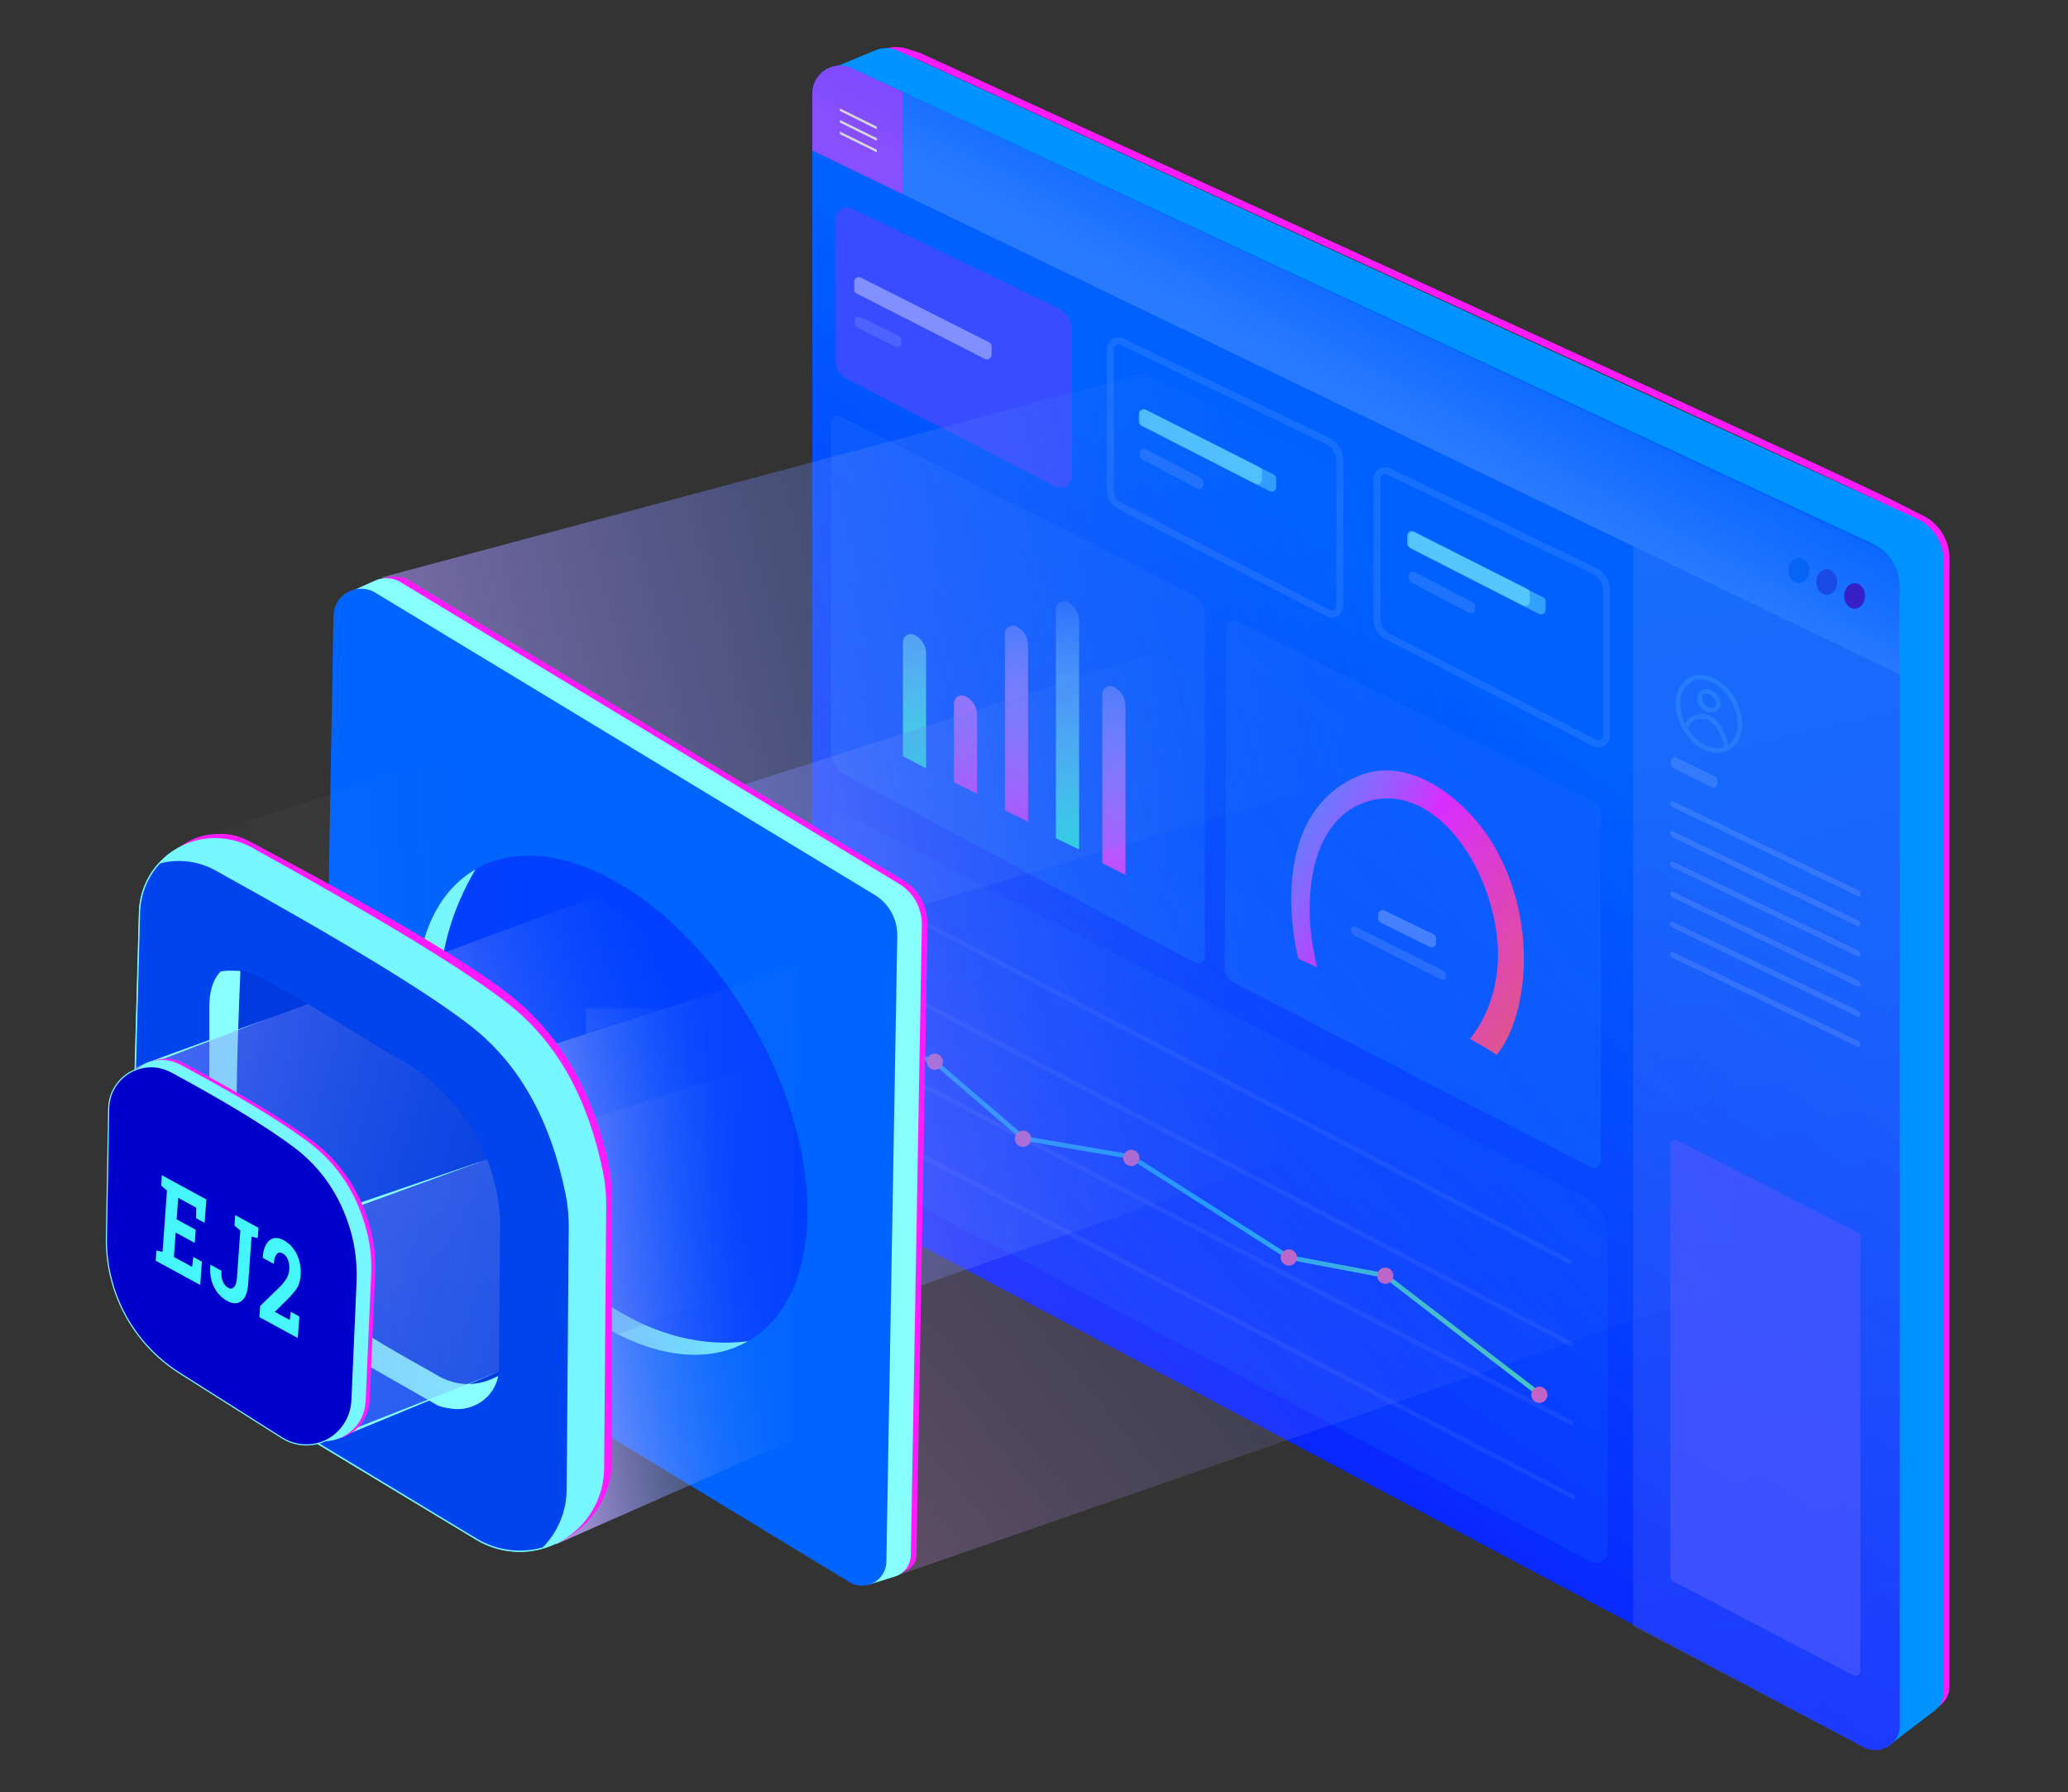 <svg xmlns="http://www.w3.org/2000/svg" viewBox="0 0 892 773" width="892" height="773" preserveAspectRatio="xMidYMid meet" style="width: 100%; transform: translate3d(0px, 0px, 0px);">
    <rect x="0" y="0" width="892" height="773" fill="#333333" stroke="none"/>
    <defs>
        <clipPath id="__lottie_element_2">
            <rect width="892" height="773" x="0" y="0"></rect>
        </clipPath>
        <linearGradient id="__lottie_element_7" spreadMethod="pad" gradientUnits="userSpaceOnUse" x1="-87.461" y1="12.824" x2="22.428" y2="-9.365">
            <stop offset="0%" stop-color="rgb(211,166,255)" stop-opacity="1"></stop>
            <stop offset="50%" stop-color="rgb(119,141,250)" stop-opacity="0.5"></stop>
            <stop offset="100%" stop-color="rgb(26,116,245)" stop-opacity="0"></stop>
        </linearGradient>
        <linearGradient id="__lottie_element_8" spreadMethod="pad" gradientUnits="userSpaceOnUse" x1="-185.711" y1="9.773" x2="73.553" y2="1.289">
            <stop offset="0%" stop-color="rgb(255,255,255)" stop-opacity="0"></stop>
            <stop offset="25%" stop-color="rgb(255,255,255)" stop-opacity="0.03"></stop>
            <stop offset="50%" stop-color="rgb(255,255,255)" stop-opacity="0.06"></stop>
            <stop offset="75%" stop-color="rgb(255,255,255)" stop-opacity="0.03"></stop>
            <stop offset="100%" stop-color="rgb(255,255,255)" stop-opacity="0"></stop>
        </linearGradient>
        <linearGradient id="__lottie_element_9" spreadMethod="pad" gradientUnits="userSpaceOnUse" x1="-95.816" y1="27.434" x2="-0.666" y2="-59.846">
            <stop offset="0%" stop-color="rgb(253,166,255)"></stop>
            <stop offset="50%" stop-color="rgb(139,141,250)"></stop>
            <stop offset="100%" stop-color="rgb(26,116,245)"></stop>
        </linearGradient>
        <mask id="__lottie_element_11">
            <path fill="url(#__lottie_element_10)" d=" M-171.261,-72.648 C-171.261,-72.648 -60.879,-108.01 -60.879,-108.01 C-60.808,-108.562 91.692,-18.312 91.076,-17.8 C91.076,-17.8 -13.714,15.76 -13.714,15.76 C-13.714,15.76 -171.261,-72.648 -171.261,-72.648z"></path>
        </mask>
        <linearGradient id="__lottie_element_10" spreadMethod="pad" gradientUnits="userSpaceOnUse" x1="-95.816" y1="27.434" x2="-0.666" y2="-59.846">
            <stop stop-color="rgb(255,255,255)" offset="0%" stop-opacity="1"></stop>
            <stop stop-color="rgb(255,255,255)" offset="33%" stop-opacity="0.65"></stop>
            <stop stop-color="rgb(255,255,255)" offset="66%" stop-opacity="0.3"></stop>
            <stop stop-color="rgb(255,255,255)" offset="83%" stop-opacity="0.15"></stop>
            <stop stop-color="rgb(255,255,255)" offset="100%" stop-opacity="0"></stop>
        </linearGradient>
        <linearGradient id="__lottie_element_12" spreadMethod="pad" gradientUnits="userSpaceOnUse" x1="-202.914" y1="28.895" x2="-23.215" y2="15.659">
            <stop offset="0%" stop-color="rgb(255,255,255)" stop-opacity="0"></stop>
            <stop offset="25%" stop-color="rgb(255,255,255)" stop-opacity="0.015"></stop>
            <stop offset="50%" stop-color="rgb(255,255,255)" stop-opacity="0.03"></stop>
            <stop offset="75%" stop-color="rgb(128,128,128)" stop-opacity="0.015"></stop>
            <stop offset="100%" stop-color="rgb(0,0,0)" stop-opacity="0"></stop>
        </linearGradient>
        <linearGradient id="__lottie_element_13" spreadMethod="pad" gradientUnits="userSpaceOnUse" x1="-144.648" y1="51.738" x2="32.975" y2="-10.889">
            <stop offset="0%" stop-color="rgb(253,166,255)" stop-opacity="1"></stop>
            <stop offset="50%" stop-color="rgb(139,141,250)" stop-opacity="0.5"></stop>
            <stop offset="100%" stop-color="rgb(26,116,245)" stop-opacity="0"></stop>
        </linearGradient>
        <linearGradient id="__lottie_element_14" spreadMethod="pad" gradientUnits="userSpaceOnUse" x1="206.93" y1="5.404" x2="187.445" y2="5.02">
            <stop offset="0%" stop-color="rgb(255,255,255)" stop-opacity="0"></stop>
            <stop offset="25%" stop-color="rgb(255,255,255)" stop-opacity="0.015"></stop>
            <stop offset="50%" stop-color="rgb(255,255,255)" stop-opacity="0.03"></stop>
            <stop offset="75%" stop-color="rgb(128,128,128)" stop-opacity="0.015"></stop>
            <stop offset="100%" stop-color="rgb(0,0,0)" stop-opacity="0"></stop>
        </linearGradient>
        <linearGradient id="__lottie_element_15" spreadMethod="pad" gradientUnits="userSpaceOnUse" x1="-147.434" y1="-29.184" x2="22.428" y2="-9.365">
            <stop offset="0%" stop-color="rgb(253,166,255)" stop-opacity="1"></stop>
            <stop offset="50%" stop-color="rgb(139,141,250)" stop-opacity="0.5"></stop>
            <stop offset="100%" stop-color="rgb(26,116,245)" stop-opacity="0"></stop>
        </linearGradient>
        <linearGradient id="__lottie_element_16" spreadMethod="pad" gradientUnits="userSpaceOnUse" x1="-185.711" y1="9.773" x2="-62.996" y2="6.478">
            <stop offset="0%" stop-color="rgb(255,255,255)" stop-opacity="0"></stop>
            <stop offset="25%" stop-color="rgb(255,255,255)" stop-opacity="0.03"></stop>
            <stop offset="50%" stop-color="rgb(255,255,255)" stop-opacity="0.06"></stop>
            <stop offset="75%" stop-color="rgb(255,255,255)" stop-opacity="0.03"></stop>
            <stop offset="100%" stop-color="rgb(255,255,255)" stop-opacity="0"></stop>
        </linearGradient>
        <linearGradient id="__lottie_element_17" spreadMethod="pad" gradientUnits="userSpaceOnUse" x1="-244.051" y1="-87.316" x2="147.256" y2="36.482">
            <stop offset="0%" stop-color="rgb(253,166,255)" stop-opacity="1"></stop>
            <stop offset="50%" stop-color="rgb(139,141,250)" stop-opacity="0.5"></stop>
            <stop offset="100%" stop-color="rgb(26,116,245)" stop-opacity="0"></stop>
        </linearGradient>
        <linearGradient id="__lottie_element_18" spreadMethod="pad" gradientUnits="userSpaceOnUse" x1="264.981" y1="-33.83" x2="279.735" y2="-35.492">
            <stop offset="0%" stop-color="rgb(255,255,255)" stop-opacity="0"></stop>
            <stop offset="25%" stop-color="rgb(255,255,255)" stop-opacity="0.05"></stop>
            <stop offset="50%" stop-color="rgb(255,255,255)" stop-opacity="0.1"></stop>
            <stop offset="75%" stop-color="rgb(255,255,255)" stop-opacity="0.05"></stop>
            <stop offset="100%" stop-color="rgb(255,255,255)" stop-opacity="0"></stop>
        </linearGradient>
        <linearGradient id="__lottie_element_19" spreadMethod="pad" gradientUnits="userSpaceOnUse" x1="-244.051" y1="-87.316" x2="147.256" y2="36.482">
            <stop offset="0%" stop-color="rgb(253,166,255)" stop-opacity="1"></stop>
            <stop offset="50%" stop-color="rgb(139,141,250)" stop-opacity="0.5"></stop>
            <stop offset="100%" stop-color="rgb(26,116,245)" stop-opacity="0"></stop>
        </linearGradient>
        <linearGradient id="__lottie_element_20" spreadMethod="pad" gradientUnits="userSpaceOnUse" x1="-69.969" y1="-34.652" x2="190.88" y2="-41.831">
            <stop offset="0%" stop-color="rgb(255,255,255)" stop-opacity="0"></stop>
            <stop offset="25%" stop-color="rgb(255,255,255)" stop-opacity="0.04"></stop>
            <stop offset="50%" stop-color="rgb(255,255,255)" stop-opacity="0.08"></stop>
            <stop offset="75%" stop-color="rgb(255,255,255)" stop-opacity="0.04"></stop>
            <stop offset="100%" stop-color="rgb(255,255,255)" stop-opacity="0"></stop>
        </linearGradient>
        <linearGradient id="__lottie_element_26" spreadMethod="pad" gradientUnits="userSpaceOnUse" x1="-326.402" y1="40.145" x2="122.49" y2="-26.252">
            <stop offset="0%" stop-color="rgb(253,166,255)" stop-opacity="1"></stop>
            <stop offset="50%" stop-color="rgb(139,141,250)" stop-opacity="0.5"></stop>
            <stop offset="100%" stop-color="rgb(26,116,245)" stop-opacity="0"></stop>
        </linearGradient>
        <linearGradient id="__lottie_element_27" spreadMethod="pad" gradientUnits="userSpaceOnUse" x1="240.19" y1="-28.483" x2="258.698" y2="-27.784">
            <stop offset="0%" stop-color="rgb(255,255,255)" stop-opacity="0"></stop>
            <stop offset="25%" stop-color="rgb(255,255,255)" stop-opacity="0.025"></stop>
            <stop offset="50%" stop-color="rgb(255,255,255)" stop-opacity="0.05"></stop>
            <stop offset="75%" stop-color="rgb(255,255,255)" stop-opacity="0.025"></stop>
            <stop offset="100%" stop-color="rgb(255,255,255)" stop-opacity="0"></stop>
        </linearGradient>
        <linearGradient id="__lottie_element_28" spreadMethod="pad" gradientUnits="userSpaceOnUse" x1="-489.983" y1="175.501" x2="159.229" y2="4.952">
            <stop offset="0%" stop-color="rgb(253,166,255)" stop-opacity="1"></stop>
            <stop offset="50%" stop-color="rgb(139,141,250)" stop-opacity="0.5"></stop>
            <stop offset="100%" stop-color="rgb(26,116,245)" stop-opacity="0"></stop>
        </linearGradient>
        <linearGradient id="__lottie_element_29" spreadMethod="pad" gradientUnits="userSpaceOnUse" x1="379.305" y1="12.312" x2="333.766" y2="11.266">
            <stop offset="0%" stop-color="rgb(255,255,255)" stop-opacity="0"></stop>
            <stop offset="25%" stop-color="rgb(255,255,255)" stop-opacity="0.05"></stop>
            <stop offset="50%" stop-color="rgb(255,255,255)" stop-opacity="0.1"></stop>
            <stop offset="75%" stop-color="rgb(255,255,255)" stop-opacity="0.05"></stop>
            <stop offset="100%" stop-color="rgb(255,255,255)" stop-opacity="0"></stop>
        </linearGradient>
        <linearGradient id="__lottie_element_30" spreadMethod="pad" gradientUnits="userSpaceOnUse" x1="-246.685" y1="217.37" x2="121.65" y2="-80.692">
            <stop offset="0%" stop-color="rgb(253,166,255)" stop-opacity="1"></stop>
            <stop offset="50%" stop-color="rgb(139,141,250)" stop-opacity="0.5"></stop>
            <stop offset="100%" stop-color="rgb(26,116,245)" stop-opacity="0"></stop>
        </linearGradient>
        <linearGradient id="__lottie_element_31" spreadMethod="pad" gradientUnits="userSpaceOnUse" x1="267.312" y1="-291.797" x2="277.985" y2="-305.921">
            <stop offset="0%" stop-color="rgb(255,255,255)" stop-opacity="0"></stop>
            <stop offset="25%" stop-color="rgb(255,255,255)" stop-opacity="0.1"></stop>
            <stop offset="50%" stop-color="rgb(255,255,255)" stop-opacity="0.2"></stop>
            <stop offset="75%" stop-color="rgb(255,255,255)" stop-opacity="0.1"></stop>
            <stop offset="100%" stop-color="rgb(255,255,255)" stop-opacity="0"></stop>
        </linearGradient>
        <linearGradient id="__lottie_element_35" spreadMethod="pad" gradientUnits="userSpaceOnUse" x1="233.176" y1="61.346" x2="56.361" y2="-51.586">
            <stop offset="0%" stop-color="rgb(255,93,93)" stop-opacity="0.9"></stop>
            <stop offset="24%" stop-color="rgb(237,68,174)" stop-opacity="0.95"></stop>
            <stop offset="49%" stop-color="rgb(219,44,255)" stop-opacity="1"></stop>
            <stop offset="74%" stop-color="rgb(120,146,255)" stop-opacity="0.75"></stop>
            <stop offset="100%" stop-color="rgb(22,248,255)" stop-opacity="0.5"></stop>
        </linearGradient>
        <clipPath id="__lottie_element_43">
            <path d="M0,0 L892,0 L892,773 L0,773z"></path>
        </clipPath>
        <linearGradient id="__lottie_element_49" spreadMethod="pad" gradientUnits="userSpaceOnUse" x1="-28.271" y1="-43.688" x2="-32.266" y2="-163.885">
            <stop offset="0%" stop-color="rgb(227,61,255)" stop-opacity="1"></stop>
            <stop offset="50%" stop-color="rgb(241,158,255)" stop-opacity="0.5"></stop>
            <stop offset="100%" stop-color="rgb(255,255,255)" stop-opacity="0"></stop>
        </linearGradient>
        <linearGradient id="__lottie_element_53" spreadMethod="pad" gradientUnits="userSpaceOnUse" x1="0.457" y1="51.072" x2="0.299" y2="-68.523">
            <stop offset="0%" stop-color="rgb(227,61,255)" stop-opacity="1"></stop>
            <stop offset="50%" stop-color="rgb(241,158,255)" stop-opacity="0.5"></stop>
            <stop offset="100%" stop-color="rgb(255,255,255)" stop-opacity="0"></stop>
        </linearGradient>
        <linearGradient id="__lottie_element_57" spreadMethod="pad" gradientUnits="userSpaceOnUse" x1="0.344" y1="61.914" x2="0.287" y2="-60.512">
            <stop offset="0%" stop-color="rgb(31,250,216)" stop-opacity="1"></stop>
            <stop offset="50%" stop-color="rgb(143,252,236)" stop-opacity="0.5"></stop>
            <stop offset="100%" stop-color="rgb(255,255,255)" stop-opacity="0"></stop>
        </linearGradient>
        <linearGradient id="__lottie_element_61" spreadMethod="pad" gradientUnits="userSpaceOnUse" x1="0.437" y1="33.486" x2="0.654" y2="-85.199">
            <stop offset="0%" stop-color="rgb(227,60,255)" stop-opacity="1"></stop>
            <stop offset="50%" stop-color="rgb(241,158,255)" stop-opacity="0.5"></stop>
            <stop offset="100%" stop-color="rgb(255,255,255)" stop-opacity="0"></stop>
        </linearGradient>
        <linearGradient id="__lottie_element_65" spreadMethod="pad" gradientUnits="userSpaceOnUse" x1="0.445" y1="42.91" x2="-0.438" y2="-75.686">
            <stop offset="0%" stop-color="rgb(31,250,216)" stop-opacity="1"></stop>
            <stop offset="50%" stop-color="rgb(143,252,236)" stop-opacity="0.5"></stop>
            <stop offset="100%" stop-color="rgb(255,255,255)" stop-opacity="0"></stop>
        </linearGradient>
        <clipPath id="__lottie_element_67">
            <path d="M0,0 L892,0 L892,773 L0,773z"></path>
        </clipPath>
        <linearGradient id="__lottie_element_73" spreadMethod="pad" gradientUnits="userSpaceOnUse" x1="-28.271" y1="-43.688" x2="-32.266" y2="-163.885">
            <stop offset="0%" stop-color="rgb(227,61,255)" stop-opacity="1"></stop>
            <stop offset="50%" stop-color="rgb(241,158,255)" stop-opacity="0.5"></stop>
            <stop offset="100%" stop-color="rgb(255,255,255)" stop-opacity="0"></stop>
        </linearGradient>
        <linearGradient id="__lottie_element_77" spreadMethod="pad" gradientUnits="userSpaceOnUse" x1="0.457" y1="51.072" x2="0.299" y2="-68.523">
            <stop offset="0%" stop-color="rgb(227,61,255)" stop-opacity="1"></stop>
            <stop offset="50%" stop-color="rgb(241,158,255)" stop-opacity="0.5"></stop>
            <stop offset="100%" stop-color="rgb(255,255,255)" stop-opacity="0"></stop>
        </linearGradient>
        <linearGradient id="__lottie_element_81" spreadMethod="pad" gradientUnits="userSpaceOnUse" x1="0.344" y1="61.914" x2="0.287" y2="-60.512">
            <stop offset="0%" stop-color="rgb(31,250,216)" stop-opacity="1"></stop>
            <stop offset="50%" stop-color="rgb(143,252,236)" stop-opacity="0.5"></stop>
            <stop offset="100%" stop-color="rgb(255,255,255)" stop-opacity="0"></stop>
        </linearGradient>
        <linearGradient id="__lottie_element_85" spreadMethod="pad" gradientUnits="userSpaceOnUse" x1="0.437" y1="33.486" x2="0.654" y2="-85.199">
            <stop offset="0%" stop-color="rgb(227,60,255)" stop-opacity="1"></stop>
            <stop offset="50%" stop-color="rgb(241,158,255)" stop-opacity="0.5"></stop>
            <stop offset="100%" stop-color="rgb(255,255,255)" stop-opacity="0"></stop>
        </linearGradient>
        <linearGradient id="__lottie_element_89" spreadMethod="pad" gradientUnits="userSpaceOnUse" x1="0.445" y1="42.91" x2="-0.438" y2="-75.686">
            <stop offset="0%" stop-color="rgb(31,250,216)" stop-opacity="1"></stop>
            <stop offset="50%" stop-color="rgb(143,252,236)" stop-opacity="0.5"></stop>
            <stop offset="100%" stop-color="rgb(255,255,255)" stop-opacity="0"></stop>
        </linearGradient>
        <clipPath id="__lottie_element_91">
            <path d="M0,0 L892,0 L892,773 L0,773z"></path>
        </clipPath>
        <linearGradient id="__lottie_element_118" spreadMethod="pad" gradientUnits="userSpaceOnUse" x1="0" y1="0" x2="100" y2="0">
            <stop offset="0%" stop-color="rgb(31,199,255)"></stop>
            <stop offset="50%" stop-color="rgb(63,227,214)"></stop>
            <stop offset="100%" stop-color="rgb(95,255,173)"></stop>
        </linearGradient>
        <linearGradient id="__lottie_element_140" spreadMethod="pad" gradientUnits="userSpaceOnUse" x1="213.603" y1="883.951" x2="-72.318" y2="-309.207">
            <stop offset="0%" stop-color="rgb(52,6,255)"></stop>
            <stop offset="50%" stop-color="rgb(50,67,251)"></stop>
            <stop offset="100%" stop-color="rgb(48,127,248)"></stop>
        </linearGradient>
        <linearGradient id="__lottie_element_168" spreadMethod="pad" gradientUnits="userSpaceOnUse" x1="3.852" y1="51.844" x2="48.488" y2="-31.723">
            <stop offset="0%" stop-color="rgb(192,215,255)" stop-opacity="1"></stop>
            <stop offset="17%" stop-color="rgb(224,235,255)" stop-opacity="0.9"></stop>
            <stop offset="35%" stop-color="rgb(255,255,255)" stop-opacity="0.8"></stop>
            <stop offset="68%" stop-color="rgb(255,255,255)" stop-opacity="0.425"></stop>
            <stop offset="100%" stop-color="rgb(255,255,255)" stop-opacity="0.05"></stop>
        </linearGradient>
        <linearGradient id="__lottie_element_172" spreadMethod="pad" gradientUnits="userSpaceOnUse" x1="-42.258" y1="-178.172" x2="-354.438" y2="249.594">
            <stop offset="0%" stop-color="rgb(0,97,255)"></stop>
            <stop offset="50%" stop-color="rgb(7,48,255)"></stop>
            <stop offset="100%" stop-color="rgb(15,0,255)"></stop>
        </linearGradient>
    </defs>
    <g clip-path="url(#__lottie_element_2)">
        <g transform="matrix(1,0,0,1,350.129,18.448)" opacity="1" style="display: block;">
            <g opacity="1" transform="matrix(1,0,0,1,247.769,362.592)">
                <path stroke-linecap="butt" stroke-linejoin="miter" fill-opacity="0" stroke-miterlimit="4" stroke="rgb(255,27,252)" stroke-opacity="1" stroke-width="3" d=" M193.655,357.936 C193.655,357.936 194.651,358.201 194.651,358.201 C198.118,359.123 201.69,359.591 205.277,359.591 C205.277,359.591 224.927,359.591 224.927,359.591 C232.538,357.253 241.445,353.728 241.445,346.398 C241.445,346.398 241.445,-131.183 241.445,-131.183 C241.445,-133.412 241.457,-136.415 241.478,-140.191 C241.519,-147.464 237.405,-154.122 230.882,-157.339 C227.231,-159.14 224.326,-160.612 222.167,-161.758 C206.033,-170.313 66.178,-234.102 -201.597,-356.815 C-201.597,-356.815 -207.099,-358.576 -207.099,-358.576 C-210.279,-359.592 -213.716,-359.438 -216.792,-358.144 C-216.792,-358.144 -241.519,-347.741 -241.519,-347.741"></path>
            </g>
            <g opacity="1" transform="matrix(1,0,0,1,244.73,368.493)">
                <path fill="rgb(0,146,255)" fill-opacity="1" d=" M-217.143,-365.31 C-217.143,-365.31 -237.407,-356.924 -237.407,-356.924 C-237.407,-356.924 -242.486,-352.69 -242.486,-352.69 C-242.486,-352.69 -243.52,-347.714 -243.52,-347.714 C-243.52,-347.714 -225.949,97.386 -225.949,97.386 C-225.529,108.015 -219.656,117.677 -210.411,122.939 C-210.411,122.939 217.593,366.576 217.593,366.576 C217.593,366.576 219.593,366.076 219.593,366.076 C219.593,366.076 239.663,350.766 239.663,350.766 C242.093,348.912 243.52,346.03 243.52,342.974 C243.52,342.974 243.52,-144.914 243.52,-144.914 C243.52,-152.846 238.9,-160.052 231.692,-163.362 C231.692,-163.362 -207.626,-365.128 -207.626,-365.128 C-210.635,-366.51 -214.083,-366.576 -217.143,-365.31z"></path>
            </g>
            <g opacity="1" transform="matrix(1,0,0,1,234.75,372.982)">
                <path fill="url(#__lottie_element_172)" fill-opacity="1" d=" M-234.5,-351.158 C-234.5,-351.158 -234.5,102.37 -234.5,102.37 C-234.5,113.758 -228.217,124.216 -218.163,129.564 C-218.163,129.564 219.069,362.111 219.069,362.111 C224.189,364.833 230.547,362.89 233.271,357.771 C234.078,356.252 234.5,354.559 234.5,352.84 C234.5,352.84 234.5,-138.58 234.5,-138.58 C234.5,-146.473 229.926,-153.65 222.771,-156.982 C222.771,-156.982 -217.433,-362.036 -217.433,-362.036 C-223.441,-364.834 -230.58,-362.232 -233.378,-356.224 C-234.117,-354.637 -234.5,-352.909 -234.5,-351.158z"></path>
            </g>
            <g opacity="0.7" transform="matrix(1,0,0,1,88.936,278.969)">
                <path fill="rgb(14,95,255)" fill-opacity="1" d=" M-80.613,-115.022 C-80.613,-115.022 -80.613,27.504 -80.613,27.504 C-80.613,31.187 -78.588,34.572 -75.343,36.314 C-75.343,36.314 76.195,117.666 76.195,117.666 C77.655,118.449 79.473,117.901 80.257,116.441 C80.491,116.006 80.614,115.518 80.614,115.022 C80.614,115.022 80.614,-32.243 80.614,-32.243 C80.614,-36.015 78.492,-39.466 75.126,-41.168 C75.126,-41.168 -76.259,-117.699 -76.259,-117.699 C-77.738,-118.447 -79.543,-117.854 -80.29,-116.376 C-80.503,-115.956 -80.613,-115.492 -80.613,-115.022z"></path>
            </g>
            <g opacity="0.7" transform="matrix(1,0,0,1,259.215,367.125)">
                <path fill="rgb(14,95,255)" fill-opacity="1" d=" M-80.15,-115.094 C-80.15,-115.094 -81.091,31.906 -81.091,31.906 C-81.108,34.541 -79.644,36.961 -77.304,38.171 C-77.304,38.171 76.732,117.74 76.732,117.74 C78.204,118.5 80.013,117.924 80.774,116.451 C80.994,116.026 81.108,115.554 81.108,115.074 C81.108,115.074 81.108,-34.125 81.108,-34.125 C81.108,-36.765 79.622,-39.181 77.266,-40.372 C77.266,-40.372 -75.796,-117.752 -75.796,-117.752 C-77.275,-118.5 -79.08,-117.907 -79.827,-116.428 C-80.036,-116.014 -80.147,-115.558 -80.15,-115.094z"></path>
            </g>
            <g opacity="0.25" transform="matrix(1,0,0,1,175.823,493.755)">
                <path fill="rgb(14,95,255)" fill-opacity="1" d=" M-167.5,-159.166 C-167.5,-159.166 -167.5,-26.859 -167.5,-26.859 C-167.5,-17.974 -162.592,-9.817 -154.742,-5.656 C-154.742,-5.656 160.158,161.297 160.158,161.297 C162.597,162.591 165.624,161.662 166.917,159.222 C167.3,158.501 167.5,157.697 167.5,156.88 C167.5,156.88 167.5,21.208 167.5,21.208 C167.5,13.728 163.327,6.874 156.682,3.44 C156.682,3.44 -163.123,-161.831 -163.123,-161.831 C-164.595,-162.591 -166.405,-162.015 -167.165,-160.542 C-167.385,-160.117 -167.5,-159.645 -167.5,-159.166z"></path>
            </g>
            <g opacity="1" transform="matrix(1,0,0,1,61.323,131.458)">
                <path fill="rgb(55,77,255)" fill-opacity="1" d=" M-51,-55.418 C-51,-55.418 -51,5.583 -51,5.583 C-51,8.954 -49.117,12.041 -46.121,13.584 C-46.121,13.584 43.71,59.857 43.71,59.857 C46.166,61.121 49.18,60.156 50.445,57.701 C50.81,56.993 51,56.207 51,55.411 C51,55.411 51,-7.168 51,-7.168 C51,-11.388 48.586,-15.235 44.789,-17.072 C44.789,-17.072 -43.823,-59.919 -43.823,-59.919 C-46.31,-61.121 -49.299,-60.081 -50.501,-57.594 C-50.83,-56.916 -51,-56.172 -51,-55.418z"></path>
            </g>
            <g opacity="0.09" transform="matrix(1,0,0,1,178.322,187.457)">
                <path stroke-linecap="butt" stroke-linejoin="miter" fill-opacity="0" stroke-miterlimit="4" stroke="rgb(255,255,255)" stroke-opacity="1" stroke-width="3" d=" M-49.5,-55.417 C-49.5,-55.417 -49.5,5.585 -49.5,5.585 C-49.5,8.394 -47.931,10.966 -45.434,12.252 C-45.434,12.252 44.397,58.523 44.397,58.523 C46.116,59.408 48.227,58.733 49.112,57.015 C49.367,56.519 49.5,55.969 49.5,55.412 C49.5,55.412 49.5,-7.167 49.5,-7.167 C49.5,-10.811 47.416,-14.134 44.136,-15.72 C44.136,-15.72 -44.476,-58.567 -44.476,-58.567 C-46.216,-59.408 -48.309,-58.68 -49.15,-56.939 C-49.38,-56.464 -49.5,-55.944 -49.5,-55.417z"></path>
            </g>
            <g opacity="0.09" transform="matrix(1,0,0,1,293.322,243.457)">
                <path stroke-linecap="butt" stroke-linejoin="miter" fill-opacity="0" stroke-miterlimit="4" stroke="rgb(255,255,255)" stroke-opacity="1" stroke-width="3" d=" M-49.5,-55.417 C-49.5,-55.417 -49.5,5.584 -49.5,5.584 C-49.5,8.393 -47.931,10.966 -45.434,12.252 C-45.434,12.252 44.397,58.523 44.397,58.523 C46.116,59.408 48.227,58.733 49.112,57.015 C49.367,56.519 49.5,55.969 49.5,55.412 C49.5,55.412 49.5,-7.167 49.5,-7.167 C49.5,-10.811 47.416,-14.134 44.136,-15.72 C44.136,-15.72 -44.476,-58.567 -44.476,-58.567 C-46.216,-59.408 -48.31,-58.68 -49.15,-56.939 C-49.38,-56.464 -49.5,-55.944 -49.5,-55.417z"></path>
            </g>
        </g>
        <g transform="matrix(1,0,0,1,350.452,28.286)" opacity="1" style="display: block;">
            <g opacity="1" transform="matrix(1,0,0,1,234.499,131.336)">
                <path fill="url(#__lottie_element_168)" fill-opacity="0.2" d=" M-217.195,-130.101 C-217.195,-130.101 223.528,76.047 223.528,76.047 C230.223,79.178 234.499,85.901 234.499,93.293 C234.499,93.293 234.499,131.337 234.499,131.337 C234.499,131.337 -234.499,-94.669 -234.499,-94.669 C-234.499,-94.669 -234.499,-119.335 -234.499,-119.335 C-234.499,-126.501 -228.218,-132.201 -220.86,-131.226 C-219.587,-131.058 -218.358,-130.645 -217.195,-130.101z"></path>
                <g opacity="1" transform="matrix(1,0,0,1,0,0)"></g>
            </g>
        </g>
        <g transform="matrix(1,0,0,1,350.379,28.286)" opacity="1" style="display: block;">
            <g opacity="0.46" transform="matrix(1,0,0,1,19.464,27.713)">
                <path fill="rgb(246,28,250)" fill-opacity="1" d=" M19.464,-16.365 C19.464,-16.365 19.464,27.713 19.464,27.713 C19.464,27.713 -19.464,8.954 -19.464,8.954 C-19.464,8.954 -19.464,-15.713 -19.464,-15.713 C-19.464,-22.34 -14.091,-27.713 -7.464,-27.713 C-5.707,-27.713 -3.971,-27.327 -2.38,-26.582 C-2.38,-26.582 19.464,-16.365 19.464,-16.365z"></path>
            </g>
            <g opacity="1" transform="matrix(1,0,0,1,19.927,22.96)">
                <path fill="rgb(215,215,215)" fill-opacity="1" d=" M-8,-4.5 C-8,-4.5 -8,-3.399 -8,-3.399 C-8,-3.399 7.866,4.5 7.866,4.5 C7.866,4.5 8,3.443 8,3.443 C8,3.443 -8,-4.5 -8,-4.5z"></path>
            </g>
            <g opacity="1" transform="matrix(1,0,0,1,19.927,27.96)">
                <path fill="rgb(215,215,215)" fill-opacity="1" d=" M-8,-4.5 C-8,-4.5 -8,-3.401 -8,-3.401 C-8,-3.401 7.94,4.5 7.94,4.5 C7.94,4.5 8,3.409 8,3.409 C8,3.409 -8,-4.5 -8,-4.5z"></path>
            </g>
            <g opacity="1" transform="matrix(1,0,0,1,19.927,32.96)">
                <path fill="rgb(215,215,215)" fill-opacity="1" d=" M-8,-4.5 C-8,-4.5 -8,-3.406 -8,-3.406 C-8,-3.406 8,4.5 8,4.5 C8,4.5 7.868,3.319 7.868,3.319 C7.868,3.319 -8,-4.5 -8,-4.5z"></path>
            </g>
            <g opacity="1" transform="matrix(1,0,0,1,449.572,228.731)">
                <path fill="rgb(54,31,197)" fill-opacity="1" d=" M0,-5.5 C2.485,-5.5 4.5,-3.037 4.5,0 C4.5,3.038 2.485,5.5 0,5.5 C-2.485,5.5 -4.5,3.038 -4.5,0 C-4.5,-3.037 -2.485,-5.5 0,-5.5z"></path>
            </g>
            <g opacity="1" transform="matrix(1,0,0,1,437.573,222.731)">
                <path fill="rgb(26,75,228)" fill-opacity="1" d=" M0,-5.5 C2.485,-5.5 4.5,-3.037 4.5,0 C4.5,3.038 2.485,5.5 0,5.5 C-2.485,5.5 -4.5,3.038 -4.5,0 C-4.5,-3.037 -2.485,-5.5 0,-5.5z"></path>
            </g>
            <g opacity="1" transform="matrix(1,0,0,1,425.573,217.731)">
                <path fill="rgb(7,101,245)" fill-opacity="1" d=" M0,-5.5 C2.485,-5.5 4.5,-3.037 4.5,0 C4.5,3.038 2.485,5.5 0,5.5 C-2.485,5.5 -4.5,3.038 -4.5,0 C-4.5,-3.037 -2.485,-5.5 0,-5.5z"></path>
            </g>
        </g>
        <g transform="matrix(1,0,0,1,368.452,119.517)" opacity="0.37" style="display: block;">
            <g opacity="1" transform="matrix(1,0,0,1,29.63,17.744)">
                <path fill="rgb(255,255,255)" fill-opacity="1" d=" M-29.63,-15.743 C-29.63,-15.743 -29.63,-12.441 -29.63,-12.441 C-29.63,-11.689 -29.209,-11.001 -28.539,-10.659 C-28.539,-10.659 26.722,17.525 26.722,17.525 C27.705,18.027 28.91,17.636 29.412,16.652 C29.556,16.371 29.63,16.059 29.63,15.743 C29.63,15.743 29.63,12.128 29.63,12.128 C29.63,11.373 29.205,10.682 28.531,10.342 C28.531,10.342 -26.73,-17.529 -26.73,-17.529 C-27.715,-18.026 -28.919,-17.63 -29.416,-16.643 C-29.557,-16.364 -29.63,-16.055 -29.63,-15.743z"></path>
            </g>
        </g>
        <g transform="matrix(1,0,0,1,491.452,176.517)" opacity="1" style="display: block;">
            <g opacity="0.46" transform="matrix(1,0,0,1,29.63,17.744)">
                <path fill="rgb(136,255,255)" fill-opacity="1" d=" M-29.631,-15.743 C-29.631,-15.743 -29.631,-12.441 -29.631,-12.441 C-29.631,-11.689 -29.209,-11.001 -28.539,-10.659 C-28.539,-10.659 20.353,14.369 20.353,14.369 C21.336,14.871 22.541,14.48 23.043,13.496 C23.186,13.215 23.261,12.903 23.261,12.587 C23.261,12.587 23.261,8.972 23.261,8.972 C23.261,8.217 22.836,7.526 22.161,7.186 C22.161,7.186 -26.73,-17.529 -26.73,-17.529 C-27.716,-18.026 -28.919,-17.63 -29.416,-16.643 C-29.557,-16.364 -29.631,-16.055 -29.631,-15.743z"></path>
            </g>
        </g>
        <g transform="matrix(1,0,0,1,606.952,229.017)" opacity="1" style="display: block;">
            <g opacity="0.46" transform="matrix(1,0,0,1,29.63,17.744)">
                <path fill="rgb(136,255,255)" fill-opacity="1" d=" M-29.631,-15.743 C-29.631,-15.743 -29.631,-12.441 -29.631,-12.441 C-29.631,-11.689 -29.209,-11.001 -28.539,-10.659 C-28.539,-10.659 20.353,14.369 20.353,14.369 C21.336,14.871 22.541,14.48 23.043,13.496 C23.186,13.215 23.261,12.903 23.261,12.587 C23.261,12.587 23.261,8.972 23.261,8.972 C23.261,8.217 22.836,7.526 22.161,7.186 C22.161,7.186 -26.73,-17.529 -26.73,-17.529 C-27.716,-18.026 -28.919,-17.63 -29.416,-16.643 C-29.557,-16.364 -29.631,-16.055 -29.631,-15.743z"></path>
            </g>
        </g>
        <g transform="matrix(1,0,0,1,491.712,193.493)" opacity="0.12" style="display: block;">
            <g opacity="1" transform="matrix(1,0,0,1,10,6.599)">
                <path fill="rgb(255,255,255)" fill-opacity="1" d=" M-10,-4.983 C-10,-4.983 -10,-3.626 -10,-3.626 C-10,-2.869 -9.572,-2.177 -8.896,-1.838 C-8.896,-1.838 14.833,10.672 14.833,10.672 C15.657,11.085 16.66,10.752 17.073,9.928 C17.189,9.696 17.25,9.439 17.25,9.18 C17.25,9.18 17.25,7.723 17.25,7.723 C17.25,6.96 16.815,6.263 16.13,5.927 C16.13,5.927 -7.673,-6.435 -7.673,-6.435 C-8.474,-6.827 -9.442,-6.496 -9.835,-5.694 C-9.943,-5.473 -10,-5.23 -10,-4.983z"></path>
            </g>
        </g>
        <g transform="matrix(1,0,0,1,607.452,229.517)" opacity="0.46" style="display: block;">
            <g opacity="1" transform="matrix(1,0,0,1,29.63,17.744)">
                <path fill="rgb(109,235,255)" fill-opacity="1" d=" M-29.631,-15.743 C-29.631,-15.743 -29.631,-12.441 -29.631,-12.441 C-29.631,-11.689 -29.209,-11.001 -28.539,-10.659 C-28.539,-10.659 26.722,17.525 26.722,17.525 C27.705,18.027 28.91,17.636 29.412,16.652 C29.555,16.371 29.63,16.059 29.63,15.743 C29.63,15.743 29.63,12.128 29.63,12.128 C29.63,11.373 29.205,10.682 28.53,10.342 C28.53,10.342 -26.73,-17.529 -26.73,-17.529 C-27.716,-18.026 -28.919,-17.63 -29.416,-16.643 C-29.557,-16.364 -29.631,-16.055 -29.631,-15.743z"></path>
            </g>
        </g>
        <g transform="matrix(1,0,0,1,491.202,176.517)" opacity="0.46" style="display: block;">
            <g opacity="1" transform="matrix(1,0,0,1,29.63,17.744)">
                <path fill="rgb(109,235,255)" fill-opacity="1" d=" M-29.631,-15.743 C-29.631,-15.743 -29.631,-12.441 -29.631,-12.441 C-29.631,-11.689 -29.209,-11.001 -28.539,-10.659 C-28.539,-10.659 26.722,17.525 26.722,17.525 C27.705,18.027 28.91,17.636 29.412,16.652 C29.555,16.371 29.63,16.059 29.63,15.743 C29.63,15.743 29.63,12.128 29.63,12.128 C29.63,11.373 29.205,10.682 28.53,10.342 C28.53,10.342 -26.73,-17.529 -26.73,-17.529 C-27.716,-18.026 -28.919,-17.63 -29.416,-16.643 C-29.557,-16.364 -29.631,-16.055 -29.631,-15.743z"></path>
            </g>
        </g>
        <g transform="matrix(1,0,0,1,607.712,246.493)" opacity="0.12" style="display: block;">
            <g opacity="1" transform="matrix(1,0,0,1,10,6.599)">
                <path fill="rgb(255,255,255)" fill-opacity="1" d=" M-10,-4.983 C-10,-4.983 -10,-3.626 -10,-3.626 C-10,-2.869 -9.572,-2.177 -8.896,-1.838 C-8.896,-1.838 16.083,11.297 16.083,11.297 C16.907,11.71 17.91,11.377 18.323,10.553 C18.439,10.321 18.5,10.064 18.5,9.805 C18.5,9.805 18.5,8.348 18.5,8.348 C18.5,7.585 18.065,6.888 17.38,6.552 C17.38,6.552 -7.673,-6.435 -7.673,-6.435 C-8.474,-6.827 -9.442,-6.496 -9.835,-5.694 C-9.943,-5.473 -10,-5.23 -10,-4.983z"></path>
            </g>
        </g>
        <g transform="matrix(1,0,0,1,704.452,235.543)" opacity="0.5" style="display: block;">
            <g opacity="1" transform="matrix(1,0,0,1,57.5,259.61)">
                <path fill="url(#__lottie_element_140)" fill-opacity="1" d=" M-57.501,-259.61 C-57.501,-259.61 -57.501,206.121 -57.501,206.121 C-57.501,206.121 41.906,258.384 41.906,258.384 C47.107,261.119 53.541,259.121 56.277,253.92 C57.08,252.393 57.499,250.693 57.499,248.967 C57.499,248.967 57.499,-204.248 57.499,-204.248 C57.499,-204.248 -57.501,-259.61 -57.501,-259.61z"></path>
                <g opacity="1" transform="matrix(1,0,0,1,0,0)"></g>
            </g>
        </g>
        <g transform="matrix(1,0,0,1,720.201,291.045)" opacity="1" style="display: block;">
            <g opacity="0.75" transform="matrix(1,0,0,1,41.25,316.142)">
                <path fill="rgb(70,86,255)" fill-opacity="1" d=" M-41,-113.607 C-41,-113.607 -41,72.935 -41,72.935 C-41,73.68 -40.585,74.364 -39.924,74.708 C-39.924,74.708 38.076,115.378 38.076,115.378 C39.055,115.889 40.263,115.508 40.773,114.529 C40.923,114.244 41,113.926 41,113.605 C41,113.605 41,-73.944 41,-73.944 C41,-74.696 40.578,-75.385 39.907,-75.726 C39.907,-75.726 -38.093,-115.389 -38.093,-115.389 C-39.078,-115.89 -40.281,-115.497 -40.782,-114.512 C-40.925,-114.232 -41,-113.922 -41,-113.607z"></path>
            </g>
            <g opacity="0.12" transform="matrix(1,0,0,1,10.511,42.047)">
                <path fill="rgb(255,255,255)" fill-opacity="1" d=" M-10,-4.983 C-10,-4.983 -10,-3.626 -10,-3.626 C-10,-2.869 -9.572,-2.177 -8.896,-1.838 C-8.896,-1.838 7.583,6.422 7.583,6.422 C8.407,6.835 9.41,6.502 9.823,5.678 C9.939,5.446 10,5.189 10,4.93 C10,4.93 10,3.473 10,3.473 C10,2.71 9.565,2.013 8.88,1.677 C8.88,1.677 -7.673,-6.435 -7.673,-6.435 C-8.474,-6.827 -9.442,-6.496 -9.835,-5.694 C-9.943,-5.473 -10,-5.23 -10,-4.983z"></path>
            </g>
            <g opacity="0.12" transform="matrix(1,0,0,1,41.25,74.971)">
                <path fill="rgb(255,255,255)" fill-opacity="1" d=" M-41,-19.698 C-41,-19.698 -41,-19.683 -41,-19.683 C-41,-18.914 -40.559,-18.214 -39.866,-17.881 C-39.866,-17.881 39.804,20.417 39.804,20.417 C40.22,20.617 40.719,20.442 40.918,20.027 C40.973,19.914 41,19.79 41,19.665 C41,19.665 41,19.597 41,19.597 C41,18.827 40.559,18.126 39.865,17.794 C39.865,17.794 -39.853,-20.42 -39.853,-20.42 C-40.251,-20.612 -40.729,-20.443 -40.921,-20.044 C-40.973,-19.936 -41,-19.818 -41,-19.698z"></path>
            </g>
            <g opacity="0.12" transform="matrix(1,0,0,1,41.25,87.971)">
                <path fill="rgb(255,255,255)" fill-opacity="1" d=" M-41,-19.698 C-41,-19.698 -41,-19.683 -41,-19.683 C-41,-18.914 -40.559,-18.214 -39.866,-17.881 C-39.866,-17.881 39.804,20.417 39.804,20.417 C40.22,20.617 40.719,20.443 40.918,20.027 C40.973,19.914 41,19.79 41,19.665 C41,19.665 41,19.597 41,19.597 C41,18.827 40.559,18.126 39.865,17.793 C39.865,17.793 -39.853,-20.42 -39.853,-20.42 C-40.251,-20.612 -40.729,-20.443 -40.921,-20.044 C-40.973,-19.936 -41,-19.818 -41,-19.698z"></path>
            </g>
            <g opacity="0.12" transform="matrix(1,0,0,1,41.25,100.971)">
                <path fill="rgb(255,255,255)" fill-opacity="1" d=" M-41,-19.698 C-41,-19.698 -41,-19.683 -41,-19.683 C-41,-18.914 -40.559,-18.214 -39.866,-17.881 C-39.866,-17.881 39.804,20.417 39.804,20.417 C40.22,20.617 40.719,20.443 40.918,20.027 C40.973,19.914 41,19.79 41,19.665 C41,19.665 41,19.597 41,19.597 C41,18.827 40.559,18.126 39.865,17.793 C39.865,17.793 -39.853,-20.42 -39.853,-20.42 C-40.251,-20.612 -40.729,-20.443 -40.921,-20.044 C-40.973,-19.936 -41,-19.818 -41,-19.698z"></path>
            </g>
            <g opacity="0.12" transform="matrix(1,0,0,1,41.25,113.971)">
                <path fill="rgb(255,255,255)" fill-opacity="1" d=" M-41,-19.698 C-41,-19.698 -41,-19.683 -41,-19.683 C-41,-18.914 -40.559,-18.214 -39.866,-17.881 C-39.866,-17.881 39.804,20.417 39.804,20.417 C40.22,20.617 40.719,20.443 40.918,20.027 C40.973,19.914 41,19.79 41,19.665 C41,19.665 41,19.597 41,19.597 C41,18.827 40.559,18.126 39.865,17.793 C39.865,17.793 -39.853,-20.42 -39.853,-20.42 C-40.251,-20.612 -40.729,-20.443 -40.921,-20.044 C-40.973,-19.936 -41,-19.818 -41,-19.698z"></path>
            </g>
            <g opacity="0.12" transform="matrix(1,0,0,1,41.25,126.971)">
                <path fill="rgb(255,255,255)" fill-opacity="1" d=" M-41,-19.698 C-41,-19.698 -41,-19.683 -41,-19.683 C-41,-18.915 -40.559,-18.214 -39.866,-17.881 C-39.866,-17.881 39.804,20.417 39.804,20.417 C40.22,20.617 40.719,20.443 40.918,20.027 C40.973,19.914 41,19.79 41,19.665 C41,19.665 41,19.597 41,19.597 C41,18.827 40.559,18.126 39.865,17.793 C39.865,17.793 -39.853,-20.421 -39.853,-20.421 C-40.251,-20.611 -40.729,-20.443 -40.921,-20.044 C-40.973,-19.936 -41,-19.818 -41,-19.698z"></path>
            </g>
            <g opacity="0.12" transform="matrix(1,0,0,1,41.25,139.971)">
                <path fill="rgb(255,255,255)" fill-opacity="1" d=" M-41,-19.698 C-41,-19.698 -41,-19.683 -41,-19.683 C-41,-18.915 -40.559,-18.214 -39.866,-17.881 C-39.866,-17.881 39.804,20.417 39.804,20.417 C40.22,20.617 40.719,20.443 40.918,20.027 C40.973,19.914 41,19.79 41,19.665 C41,19.665 41,19.597 41,19.597 C41,18.827 40.559,18.126 39.865,17.793 C39.865,17.793 -39.853,-20.421 -39.853,-20.421 C-40.251,-20.611 -40.729,-20.443 -40.921,-20.044 C-40.973,-19.936 -41,-19.818 -41,-19.698z"></path>
            </g>
            <g opacity="0.12" transform="matrix(1,0,0,1,0,0)">
                <g opacity="1" transform="matrix(1,0,0,1,16.923,16.807)">
                    <path stroke-linecap="butt" stroke-linejoin="miter" fill-opacity="0" stroke-miterlimit="4" stroke="rgb(136,255,255)" stroke-opacity="1" stroke-width="2" d=" M-8.14,-14.685 C-2.322,-17.91 6.039,-13.95 10.534,-5.84 C15.03,2.271 13.958,11.459 8.139,14.684 C2.322,17.909 -6.038,13.949 -10.534,5.838 C-15.03,-2.271 -13.957,-11.46 -8.14,-14.685z"></path>
                </g>
                <g opacity="1" transform="matrix(1,0,0,1,16.921,11.199)">
                    <path stroke-linecap="butt" stroke-linejoin="miter" fill-opacity="0" stroke-miterlimit="4" stroke="rgb(136,255,255)" stroke-opacity="1" stroke-width="2" d=" M2.535,-2.363 C4.267,-0.505 4.537,2.059 3.138,3.364 C1.738,4.669 -0.802,4.221 -2.534,2.364 C-4.267,0.506 -4.537,-2.059 -3.138,-3.364 C-1.737,-4.669 0.803,-4.221 2.535,-2.363z"></path>
                </g>
                <g opacity="1" transform="matrix(1,0,0,1,15.709,24.633)">
                    <path stroke-linecap="butt" stroke-linejoin="miter" fill-opacity="0" stroke-miterlimit="4" stroke="rgb(136,255,255)" stroke-opacity="1" stroke-width="2" d=" M-9.08,-0.759 C-7.782,-5.238 -4.966,-7.175 -0.631,-6.571 C3.705,-5.966 6.941,-1.384 9.08,7.175"></path>
                </g>
            </g>
        </g>
        <g transform="matrix(1,0,0,1,368.712,136.493)" opacity="1" style="display: block;">
            <g opacity="0.12" transform="matrix(1,0,0,1,10,6.599)">
                <path fill="rgb(255,255,255)" fill-opacity="1" d=" M-10,-4.983 C-10,-4.983 -10,-3.626 -10,-3.626 C-10,-2.869 -9.573,-2.177 -8.896,-1.838 C-8.896,-1.838 7.583,6.422 7.583,6.422 C8.407,6.835 9.41,6.502 9.823,5.678 C9.939,5.446 10,5.189 10,4.93 C10,4.93 10,3.473 10,3.473 C10,2.71 9.565,2.013 8.88,1.677 C8.88,1.677 -7.672,-6.435 -7.672,-6.435 C-8.474,-6.827 -9.442,-6.496 -9.835,-5.694 C-9.943,-5.473 -10,-5.23 -10,-4.983z"></path>
            </g>
        </g>
        <g clip-path="url(#__lottie_element_91)" transform="matrix(1,0,0,1,0,0)" opacity="1" style="display: block;">
            <g transform="matrix(1,0,0,1,374.103,384.616)" opacity="0.06" style="display: block;">
                <g opacity="1" transform="matrix(1,0,0,1,152.124,80.401)">
                    <path stroke-linecap="square" stroke-linejoin="miter" fill-opacity="0" stroke-miterlimit="4" stroke="rgb(255,255,255)" stroke-opacity="1" stroke-width="2" d=" M-150.774,-79.051 C-150.774,-79.051 150.775,79.051 150.775,79.051"></path>
                </g>
            </g>
            <g transform="matrix(1,0,0,1,376.101,420.616)" opacity="0.06" style="display: block;">
                <g opacity="1" transform="matrix(1,0,0,1,151.351,80.125)">
                    <path stroke-linecap="square" stroke-linejoin="miter" fill-opacity="0" stroke-miterlimit="4" stroke="rgb(255,255,255)" stroke-opacity="1" stroke-width="2" d=" M-150,-78.775 C-150,-78.775 150,78.775 150,78.775"></path>
                </g>
            </g>
            <g transform="matrix(1,0,0,1,378.102,457.168)" opacity="0.06" style="display: block;">
                <g opacity="1" transform="matrix(1,0,0,1,150.349,78.849)">
                    <path stroke-linecap="square" stroke-linejoin="miter" fill-opacity="0" stroke-miterlimit="4" stroke="rgb(255,255,255)" stroke-opacity="1" stroke-width="2" d=" M-149,-77.5 C-149,-77.5 149,77.5 149,77.5"></path>
                </g>
            </g>
            <g transform="matrix(1,0,0,1,377.102,487.167)" opacity="0.06" style="display: block;">
                <g opacity="1" transform="matrix(1,0,0,1,151.35,79.85)">
                    <path stroke-linecap="square" stroke-linejoin="miter" fill-opacity="0" stroke-miterlimit="4" stroke="rgb(255,255,255)" stroke-opacity="1" stroke-width="2" d=" M-150,-78.5 C-150,-78.5 150,78.5 150,78.5"></path>
                </g>
            </g>
            <g transform="matrix(1,0,0,1,385.969,437.621)" opacity="0.7" style="display: block;">
                <g opacity="1" transform="matrix(1,0,0,1,137.84,72.157)">
                    <path stroke="url(#__lottie_element_118)" stroke-linecap="butt" stroke-linejoin="miter" fill-opacity="0" stroke-miterlimit="4" stroke-opacity="1" stroke-width="2" d=" M-137.897,-58.823 C-137.897,-58.823 -120.089,-51.319 -120.089,-51.319 C-120.089,-51.319 -82.304,-18.866 -82.304,-18.866 C-82.304,-18.866 -35.963,-10.92 -35.963,-10.92 C-35.963,-10.92 32.171,32.492 32.171,32.492 C32.171,32.492 73.652,40.332 73.652,40.332 C73.652,40.332 140.377,91.647 140.377,91.647"></path>
                </g>
            </g>
            <g transform="matrix(1,0,0,1,399.494,454.14)" opacity="1" style="display: block;">
                <g opacity="1" transform="matrix(1,0,0,1,3.75,3.75)">
                    <path fill="rgb(197,99,196)" fill-opacity="1" d=" M0,-3.5 C1.933,-3.5 3.5,-1.933 3.5,0 C3.5,1.934 1.933,3.5 0,3.5 C-1.933,3.5 -3.5,1.934 -3.5,0 C-3.5,-1.933 -1.933,-3.5 0,-3.5z"></path>
                </g>
            </g>
            <g transform="matrix(1,0,0,1,382.631,447.337)" opacity="1" style="display: block;">
                <g opacity="1" transform="matrix(1,0,0,1,3.75,3.75)">
                    <path fill="rgb(197,99,196)" fill-opacity="1" d=" M0,-3.5 C1.933,-3.5 3.5,-1.933 3.5,0 C3.5,1.934 1.933,3.5 0,3.5 C-1.933,3.5 -3.5,1.934 -3.5,0 C-3.5,-1.933 -1.933,-3.5 0,-3.5z"></path>
                </g>
            </g>
            <g transform="matrix(1,0,0,1,437.496,487.359)" opacity="1" style="display: block;">
                <g opacity="1" transform="matrix(1,0,0,1,3.75,3.75)">
                    <path fill="rgb(197,99,196)" fill-opacity="1" d=" M0,-3.5 C1.933,-3.5 3.5,-1.933 3.5,0 C3.5,1.934 1.933,3.5 0,3.5 C-1.933,3.5 -3.5,1.934 -3.5,0 C-3.5,-1.933 -1.933,-3.5 0,-3.5z"></path>
                </g>
            </g>
            <g transform="matrix(1,0,0,1,484.223,495.605)" opacity="1" style="display: block;">
                <g opacity="1" transform="matrix(1,0,0,1,3.75,3.75)">
                    <path fill="rgb(197,99,196)" fill-opacity="1" d=" M0,-3.5 C1.933,-3.5 3.5,-1.933 3.5,0 C3.5,1.934 1.933,3.5 0,3.5 C-1.934,3.5 -3.5,1.934 -3.5,0 C-3.5,-1.933 -1.934,-3.5 0,-3.5z"></path>
                </g>
            </g>
            <g transform="matrix(1,0,0,1,552.156,538.576)" opacity="1" style="display: block;">
                <g opacity="1" transform="matrix(1,0,0,1,3.75,3.75)">
                    <path fill="rgb(197,99,196)" fill-opacity="1" d=" M0,-3.5 C1.933,-3.5 3.5,-1.933 3.5,0 C3.5,1.934 1.933,3.5 0,3.5 C-1.934,3.5 -3.5,1.934 -3.5,0 C-3.5,-1.933 -1.934,-3.5 0,-3.5z"></path>
                </g>
            </g>
            <g transform="matrix(1,0,0,1,593.767,546.42)" opacity="1" style="display: block;">
                <g opacity="1" transform="matrix(1,0,0,1,3.75,3.75)">
                    <path fill="rgb(197,99,196)" fill-opacity="1" d=" M0,-3.5 C1.933,-3.5 3.5,-1.933 3.5,0 C3.5,1.934 1.933,3.5 0,3.5 C-1.934,3.5 -3.5,1.934 -3.5,0 C-3.5,-1.933 -1.934,-3.5 0,-3.5z"></path>
                </g>
            </g>
            <g transform="matrix(1,0,0,1,660.233,597.778)" opacity="1" style="display: block;">
                <g opacity="1" transform="matrix(1,0,0,1,3.75,3.75)">
                    <path fill="rgb(197,99,196)" fill-opacity="1" d=" M0,-3.5 C1.933,-3.5 3.5,-1.933 3.5,0 C3.5,1.934 1.933,3.5 0,3.5 C-1.934,3.5 -3.5,1.934 -3.5,0 C-3.5,-1.933 -1.934,-3.5 0,-3.5z"></path>
                </g>
            </g>
        </g>
        <g clip-path="url(#__lottie_element_67)" transform="matrix(1,0,0,1,0,0)" opacity="1" style="display: none;">
            <g transform="matrix(1,0,0,1,389.452,246.357)" opacity="1" style="display: block;">
                <g opacity="1" transform="matrix(1,0,0,1,5,42.497)">
                    <path fill="url(#__lottie_element_89)" fill-opacity="1" d=" M-5,-24.85 C-5,-24.85 -5,37.26 -5,37.26 C-5,37.26 5,42.496 5,42.496 C5,42.496 5,-19.858 5,-19.858 C5,-23.283 3.064,-26.413 0,-27.942 C-1.708,-28.795 -3.784,-28.101 -4.637,-26.393 C-4.876,-25.914 -5,-25.385 -5,-24.85z"></path>
                    <g opacity="1" transform="matrix(1,0,0,1,0,0)"></g>
                </g>
            </g>
            <g transform="matrix(1,0,0,1,433.452,288.357)" opacity="1" style="display: block;">
                <g opacity="1" transform="matrix(1,0,0,1,5,32.996)">
                    <path fill="url(#__lottie_element_85)" fill-opacity="1" d=" M-5,-29.538 C-5,-29.538 -5,28.142 -5,28.142 C-5,28.142 5,32.996 5,32.996 C5,32.996 5,-24.557 5,-24.557 C5,-27.979 3.063,-31.107 0,-32.633 C-1.71,-33.484 -3.786,-32.789 -4.638,-31.079 C-4.876,-30.6 -5,-30.073 -5,-29.538z"></path>
                    <g opacity="1" transform="matrix(1,0,0,1,0,0)"></g>
                </g>
            </g>
            <g transform="matrix(1,0,0,1,455.452,243.997)" opacity="1" style="display: block;">
                <g opacity="1" transform="matrix(1,0,0,1,4.999,61.176)">
                    <path fill="url(#__lottie_element_81)" fill-opacity="1" d=" M-5.022,-19.027 C-5.022,-19.027 -5,56.322 -5,56.322 C-5,56.322 5,61.176 5,61.176 C5,61.176 4.978,-14.047 4.978,-14.047 C4.978,-17.469 3.042,-20.597 -0.022,-22.123 C-1.731,-22.974 -3.807,-22.278 -4.659,-20.569 C-4.897,-20.09 -5.022,-19.562 -5.022,-19.027z"></path>
                    <g opacity="1" transform="matrix(1,0,0,1,0,0)"></g>
                </g>
            </g>
            <g transform="matrix(1,0,0,1,475.452,276.357)" opacity="1" style="display: block;">
                <g opacity="1" transform="matrix(1,0,0,1,4.999,50.496)">
                    <path fill="url(#__lottie_element_77)" fill-opacity="1" d=" M-5,-47.038 C-5,-47.038 -5,45.386 -5,45.386 C-5,45.386 5,50.497 5,50.497 C5,50.497 5,-42.051 5,-42.051 C5,-45.475 3.065,-48.604 0,-50.131 C-1.708,-50.983 -3.784,-50.289 -4.637,-48.58 C-4.875,-48.101 -5,-47.573 -5,-47.038z"></path>
                    <g opacity="1" transform="matrix(1,0,0,1,0,0)"></g>
                </g>
            </g>
            <g transform="matrix(1,0,0,1,411.452,294.355)" opacity="1" style="display: block;">
                <g opacity="1" transform="matrix(1,0,0,1,34.548,92.145)">
                    <path fill="url(#__lottie_element_73)" fill-opacity="1" d=" M-34.548,-88.692 C-34.548,-88.692 -34.548,-49.125 -34.548,-49.125 C-34.548,-49.125 -24.548,-44.151 -24.548,-44.151 C-24.548,-44.151 -24.548,-83.673 -24.548,-83.673 C-24.548,-87.103 -26.483,-90.239 -29.548,-91.777 C-31.252,-92.632 -33.327,-91.944 -34.182,-90.24 C-34.423,-89.76 -34.548,-89.229 -34.548,-88.692z"></path>
                </g>
            </g>
        </g>
        <g clip-path="url(#__lottie_element_43)" style="display: block;" transform="matrix(1,0,0,1,0,0)" opacity="1">
            <g style="display: block;" transform="matrix(1,0,0,1,389.452,246.357)" opacity="1">
                <g opacity="1" transform="matrix(1,0,0,1,5,42.497)">
                    <path fill="url(#__lottie_element_65)" fill-opacity="1" d=" M-5,-11.97 C-5,-11.97 -5,37.26 -5,37.26 C-5,37.26 5,42.496 5,42.496 C5,42.496 5,-6.978 5,-6.978 C5,-10.403 3.064,-13.533 0,-15.062 C-1.708,-15.915 -3.784,-15.221 -4.637,-13.513 C-4.876,-13.034 -5,-12.505 -5,-11.97z"></path>
                    <g opacity="1" transform="matrix(1,0,0,1,0,0)"></g>
                </g>
            </g>
            <g style="display: block;" transform="matrix(1,0,0,1,433.452,288.357)" opacity="1">
                <g opacity="1" transform="matrix(1,0,0,1,5,32.996)">
                    <path fill="url(#__lottie_element_61)" fill-opacity="1" d=" M-5.018,-48.122 C-5.018,-48.122 -5,28.142 -5,28.142 C-5,28.142 5,32.996 5,32.996 C5,32.996 4.982,-43.141 4.982,-43.141 C4.982,-46.563 3.045,-49.691 -0.018,-51.217 C-1.728,-52.068 -3.804,-51.373 -4.656,-49.663 C-4.894,-49.184 -5.018,-48.657 -5.018,-48.122z"></path>
                    <g opacity="1" transform="matrix(1,0,0,1,0,0)"></g>
                </g>
            </g>
            <g style="display: block;" transform="matrix(1,0,0,1,455.452,243.997)" opacity="1">
                <g opacity="1" transform="matrix(1,0,0,1,4.999,61.176)">
                    <path fill="url(#__lottie_element_57)" fill-opacity="1" d=" M-5.004,-42.479 C-5.004,-42.479 -5,56.322 -5,56.322 C-5,56.322 5,61.176 5,61.176 C5,61.176 4.996,-37.499 4.996,-37.499 C4.996,-40.921 3.06,-44.049 -0.004,-45.575 C-1.713,-46.426 -3.789,-45.73 -4.641,-44.021 C-4.879,-43.542 -5.004,-43.014 -5.004,-42.479z"></path>
                    <g opacity="1" transform="matrix(1,0,0,1,0,0)"></g>
                </g>
            </g>
            <g style="display: block;" transform="matrix(1,0,0,1,475.452,276.357)" opacity="1">
                <g opacity="1" transform="matrix(1,0,0,1,4.999,50.496)">
                    <path fill="url(#__lottie_element_53)" fill-opacity="1" d=" M-5.018,-27.534 C-5.018,-27.534 -5,45.386 -5,45.386 C-5,45.386 5,50.497 5,50.497 C5,50.497 4.982,-22.547 4.982,-22.547 C4.982,-25.971 3.047,-29.1 -0.018,-30.627 C-1.726,-31.479 -3.802,-30.785 -4.655,-29.076 C-4.893,-28.597 -5.018,-28.069 -5.018,-27.534z"></path>
                    <g opacity="1" transform="matrix(1,0,0,1,0,0)"></g>
                </g>
            </g>
            <g style="display: block;" transform="matrix(1,0,0,1,411.452,294.355)" opacity="1">
                <g opacity="1" transform="matrix(1,0,0,1,34.548,92.145)">
                    <path fill="url(#__lottie_element_49)" fill-opacity="1" d=" M-34.548,-83.172 C-34.548,-83.172 -34.548,-49.125 -34.548,-49.125 C-34.548,-49.125 -24.548,-44.151 -24.548,-44.151 C-24.548,-44.151 -24.548,-78.153 -24.548,-78.153 C-24.548,-81.583 -26.483,-84.719 -29.548,-86.257 C-31.252,-87.112 -33.327,-86.424 -34.182,-84.72 C-34.423,-84.24 -34.548,-83.709 -34.548,-83.172z"></path>
                </g>
            </g>
        </g>
        <g transform="matrix(1,0,0,1,576.716,397.429)" opacity="0.12" style="display: block;">
            <g opacity="1" transform="matrix(1,0,0,1,27.734,14.588)">
                <path fill="rgb(255,255,255)" fill-opacity="1" d=" M-21.663,-11.272 C-21.663,-11.272 -21.617,-10.394 -21.617,-10.394 C-21.579,-9.664 -21.144,-9.012 -20.485,-8.696 C-20.485,-8.696 17.355,10.53 17.355,10.53 C17.991,10.835 18.755,10.567 19.061,9.93 C19.154,9.738 19.198,9.524 19.186,9.31 C19.186,9.31 19.135,8.346 19.135,8.346 C19.097,7.614 18.661,6.961 17.999,6.646 C17.999,6.646 -19.906,-12.446 -19.906,-12.446 C-20.519,-12.738 -21.253,-12.478 -21.545,-11.866 C-21.633,-11.681 -21.674,-11.477 -21.663,-11.272z"></path>
            </g>
        </g>
        <g transform="matrix(1,0,0,1,594.452,392.477)" opacity="0.24" style="display: block;">
            <g opacity="1" transform="matrix(1,0,0,1,12.5,8.041)">
                <path fill="rgb(255,255,255)" fill-opacity="1" d=" M-12.5,-6.169 C-12.5,-6.169 -12.5,-4.421 -12.5,-4.421 C-12.5,-3.661 -12.069,-2.967 -11.389,-2.63 C-11.389,-2.63 9.708,7.839 9.708,7.839 C10.664,8.313 11.824,7.923 12.299,6.967 C12.432,6.699 12.5,6.405 12.5,6.107 C12.5,6.107 12.5,4.241 12.5,4.241 C12.5,3.476 12.063,2.777 11.374,2.442 C11.374,2.442 -9.812,-7.852 -9.812,-7.852 C-10.74,-8.304 -11.86,-7.916 -12.312,-6.987 C-12.436,-6.732 -12.5,-6.453 -12.5,-6.169z"></path>
            </g>
        </g>
        <g transform="matrix(1,0,0,1,446,386.5)" opacity="1" style="display: block;">
            <g opacity="1" transform="matrix(1,0,0,1,0,0)">
                <path fill="url(#__lottie_element_35)" fill-opacity="1" d=" M138.5,-51.25 C98.237,-32.377 114,27 114,27 C114,27 122.25,30.5 122.25,31 C115.25,4.25 118,-31.75 142.75,-40.5 C168.391,-49.565 193.412,-20.777 199.143,13.476 C204.25,44 188,61.5 188,61.5 C188,61.5 199.5,68 199.5,68.5 C212.25,53.25 218,13.75 199.373,-20.053 C188.417,-39.934 162.5,-62.5 138.5,-51.25z"></path>
                <path stroke-linecap="butt" stroke-linejoin="miter" fill-opacity="0" stroke-miterlimit="4" stroke="rgb(255,255,255)" stroke-opacity="1" stroke-width="2" d="M0 0"></path>
            </g>
        </g>
        <g transform="matrix(1,0,0,1,138.831,158.05)" opacity="1" style="display: block;">
            <g opacity="0.9" transform="matrix(1,0,0,1,291.486,275.557)">
                <path fill="url(#__lottie_element_26)" fill-opacity="0.9" d=" M-208.814,-63.431 C-208.814,-63.431 68.385,-152.163 68.385,-152.163 C68.385,-152.163 208.814,-80.599 208.814,-80.599 C208.814,-80.599 202.823,38.431 202.823,38.431 C202.823,38.431 -123.08,152.164 -123.08,152.164 C-123.08,152.164 -208.814,-63.431 -208.814,-63.431z"></path>
                <path fill="url(#__lottie_element_27)" fill-opacity="1" d=" M-208.814,-63.431 C-208.814,-63.431 68.385,-152.163 68.385,-152.163 C68.385,-152.163 208.814,-80.599 208.814,-80.599 C208.814,-80.599 202.823,38.431 202.823,38.431 C202.823,38.431 -123.08,152.164 -123.08,152.164 C-123.08,152.164 -208.814,-63.431 -208.814,-63.431z"></path>
                <g opacity="1" transform="matrix(1,0,0,1,0,0)"></g>
            </g>
            <g opacity="1" transform="matrix(1,0,0,1,319.851,116.083)">
                <path fill="url(#__lottie_element_28)" fill-opacity="0.9" d=" M-294.024,-25.14 C-294.024,-25.14 34.83,-113.083 34.83,-113.083 C34.83,-113.083 290.149,11.765 290.149,11.765 C290.149,11.765 -60.39,116.083 -60.39,116.083 C-60.39,116.083 -294.024,-25.14 -294.024,-25.14z"></path>
                <path fill="url(#__lottie_element_29)" fill-opacity="1" d=" M-294.024,-25.14 C-294.024,-25.14 34.83,-113.083 34.83,-113.083 C34.83,-113.083 290.149,11.765 290.149,11.765 C290.149,11.765 -60.39,116.083 -60.39,116.083 C-60.39,116.083 -294.024,-25.14 -294.024,-25.14z"></path>
                <g opacity="1" transform="matrix(1,0,0,1,0,0)"></g>
            </g>
            <g opacity="0.32" transform="matrix(1,0,0,1,431.935,321.314)">
                <path fill="url(#__lottie_element_30)" fill-opacity="0.9" d=" M-183.314,199.966 C-183.314,199.966 177.065,74.888 177.065,74.888 C177.065,74.888 178.065,-193.466 178.065,-193.466 C178.065,-193.466 -172.474,-89.149 -172.474,-89.149 C-172.474,-89.149 -183.314,199.966 -183.314,199.966z"></path>
                <path fill="url(#__lottie_element_31)" fill-opacity="1" d=" M-183.314,199.966 C-183.314,199.966 177.065,74.888 177.065,74.888 C177.065,74.888 178.065,-193.466 178.065,-193.466 C178.065,-193.466 -172.474,-89.149 -172.474,-89.149 C-172.474,-89.149 -183.314,199.966 -183.314,199.966z"></path>
                <g opacity="1" transform="matrix(1,0,0,1,0,0)"></g>
            </g>
            <g opacity="1" transform="matrix(1,0,0,1,137.091,306.908)">
                <path stroke-linecap="butt" stroke-linejoin="miter" fill-opacity="0" stroke-miterlimit="4" stroke="rgb(255,27,252)" stroke-opacity="1" stroke-width="3" d=" M93.761,214.421 C95.891,215.083 98.146,215.239 100.348,214.877 C100.348,214.877 109.1,213.267 109.1,213.267 C113.109,211.993 117.81,210.05 117.883,205.84 C117.883,205.84 122.629,-66.034 122.629,-66.034 C122.755,-73.269 119.464,-80.026 113.277,-83.77 C113.277,-83.77 -101.252,-213.958 -101.252,-213.958 C-104.711,-215.239 -108.548,-215.01 -111.83,-213.327 C-111.83,-213.327 -123.817,-207.181 -123.817,-207.181"></path>
            </g>
            <g opacity="1" transform="matrix(1,0,0,1,134.815,308.045)">
                <path fill="rgb(136,255,255)" fill-opacity="1" d=" M-111.899,-215.701 C-111.899,-215.701 -123.701,-210.398 -123.701,-210.398 C-123.701,-210.398 -124.079,56.486 -124.079,56.486 C-124.094,67.009 -118.735,76.812 -109.867,82.48 C-109.867,82.48 101.069,217.302 101.069,217.302 C101.069,217.302 112.31,213.84 112.31,213.84 C116.36,212.593 119.15,208.883 119.224,204.646 C119.224,204.646 123.969,-67.181 123.969,-67.181 C124.095,-74.411 120.367,-81.161 114.181,-84.904 C114.181,-84.904 -100.863,-215.026 -100.863,-215.026 C-104.208,-217.05 -108.333,-217.303 -111.899,-215.701z"></path>
            </g>
            <g opacity="1" transform="matrix(1,0,0,1,124.29,310.717)">
                <path fill="rgb(0,100,255)" fill-opacity="1" d=" M-119.294,-203.191 C-119.294,-203.191 -123.849,57.746 -123.849,57.746 C-124.04,68.695 -118.402,78.922 -109.043,84.608 C-109.043,84.608 103.253,213.556 103.253,213.556 C108.21,216.567 114.668,214.99 117.679,210.033 C118.644,208.443 119.17,206.625 119.203,204.765 C119.203,204.765 123.914,-65.135 123.914,-65.135 C124.04,-72.365 120.312,-79.115 114.126,-82.858 C114.126,-82.858 -101.235,-213.165 -101.235,-213.165 C-106.858,-216.567 -114.175,-214.767 -117.577,-209.144 C-118.665,-207.346 -119.257,-205.292 -119.294,-203.191z"></path>
            </g>
            <g opacity="1" transform="matrix(1,0,0,1,125.047,318.609)">
                <path fill="rgb(2,64,255)" fill-opacity="1" d=" M-58.746,-101.75 C-25.262,-121.083 28.184,-91.199 60.629,-35.004 C93.073,21.191 92.23,82.419 58.745,101.751 C25.261,121.083 -28.185,91.2 -60.629,35.005 C-93.074,-21.19 -92.231,-82.418 -58.746,-101.75z"></path>
            </g>
            <g opacity="1" transform="matrix(1,0,0,1,125.047,318.609)">
                <path fill="rgb(119,247,255)" fill-opacity="1" d=" M-58.746,-101.75 C-79.494,-66.642 -81.678,-24.24 -52.371,28.496 C-22.994,81.358 20.006,106.858 58.745,101.751 C25.261,121.083 -28.185,91.2 -60.629,35.005 C-93.074,-21.19 -92.231,-82.418 -58.746,-101.75z"></path>
            </g>
        </g>
        <g transform="matrix(1,0,0,1,45.642,359.621)" opacity="1" style="display: block;">
            <g opacity="1" transform="matrix(1,0,0,1,250.239,160.611)">
                <path fill="url(#__lottie_element_7)" fill-opacity="0.9" d=" M-56.055,145.765 C-56.055,145.765 45.062,101.154 45.062,101.154 C45.062,101.154 47.602,-103.804 47.608,-103.515 C47.608,-103.515 -56.804,-69.857 -56.804,-69.857 C-56.804,-69.857 -56.055,145.765 -56.055,145.765z"></path>
                <path fill="url(#__lottie_element_8)" fill-opacity="1" d=" M-56.055,145.765 C-56.055,145.765 45.062,101.154 45.062,101.154 C45.062,101.154 47.602,-103.804 47.608,-103.515 C47.608,-103.515 -56.804,-69.857 -56.804,-69.857 C-56.804,-69.857 -56.055,145.765 -56.055,145.765z"></path>
                <g opacity="1" transform="matrix(1,0,0,1,0,0)"></g>
            </g>
            <g opacity="1" transform="matrix(1,0,0,1,207.149,75.119)">
                <path fill="url(#__lottie_element_9)" mask="url(#__lottie_element_11)" fill-opacity="0.9" d="M0 0 M-171.261,-72.648 C-171.261,-72.648 -60.879,-108.01 -60.879,-108.01 C-60.808,-108.562 91.692,-18.312 91.076,-17.8 C91.076,-17.8 -13.714,15.76 -13.714,15.76 C-13.714,15.76 -171.261,-72.648 -171.261,-72.648z"></path>
                <path fill="url(#__lottie_element_12)" fill-opacity="1" d=" M-171.261,-72.648 C-171.261,-72.648 -60.879,-108.01 -60.879,-108.01 C-60.808,-108.562 91.692,-18.312 91.076,-17.8 C91.076,-17.8 -13.714,15.76 -13.714,15.76 C-13.714,15.76 -171.261,-72.648 -171.261,-72.648z"></path>
                <g opacity="1" transform="matrix(1,0,0,1,0,0)"></g>
            </g>
            <g opacity="1" transform="matrix(1,0,0,1,207.149,75.119)">
                <path fill="url(#__lottie_element_13)" fill-opacity="0.9" d=" M-67.699,-21.523 C-67.699,-21.523 3.122,-47.76 3.122,-47.76 C31.49,-30.957 53.794,-5.587 66.826,24.7 C66.826,24.7 67.698,26.727 67.698,26.727 C67.698,26.727 2.286,47.76 2.286,47.76 C2.286,47.76 -67.699,-21.523 -67.699,-21.523z"></path>
                <path fill="url(#__lottie_element_14)" fill-opacity="1" d=" M-67.699,-21.523 C-67.699,-21.523 3.122,-47.76 3.122,-47.76 C31.49,-30.957 53.794,-5.587 66.826,24.7 C66.826,24.7 67.698,26.727 67.698,26.727 C67.698,26.727 2.286,47.76 2.286,47.76 C2.286,47.76 -67.699,-21.523 -67.699,-21.523z"></path>
                <g opacity="1" transform="matrix(1,0,0,1,0,0)"></g>
            </g>
            <g opacity="1" transform="matrix(1,0,0,1,250.239,160.611)">
                <path fill="url(#__lottie_element_15)" fill-opacity="0.9" d=" M-39.055,58.765 C-39.055,58.765 38.561,29.919 38.561,29.919 C38.561,29.919 39.02,27.123 39.02,27.123 C43.856,-2.313 38.787,-32.521 24.608,-58.765 C24.608,-58.765 -40.804,-37.732 -40.804,-37.732 C-40.804,-37.732 -39.055,58.765 -39.055,58.765z"></path>
                <path fill="url(#__lottie_element_16)" fill-opacity="1" d=" M-39.055,58.765 C-39.055,58.765 38.561,29.919 38.561,29.919 C38.561,29.919 39.02,27.123 39.02,27.123 C43.856,-2.313 38.787,-32.521 24.608,-58.765 C24.608,-58.765 -40.804,-37.732 -40.804,-37.732 C-40.804,-37.732 -39.055,58.765 -39.055,58.765z"></path>
                <g opacity="1" transform="matrix(1,0,0,1,0,0)"></g>
            </g>
            <g opacity="1" transform="matrix(1,0,0,1,120.25,154.089)">
                <path stroke-linecap="butt" stroke-linejoin="miter" fill-opacity="0" stroke-miterlimit="4" stroke="rgb(255,27,252)" stroke-opacity="1" stroke-width="4.873" d=" M-95.837,-137.847 C-89.774,-144.622 -83.756,-150.684 -73.969,-151.518 C-66.413,-152.162 -62.592,-150.415 -57.975,-147.966 C-0.606,-117.533 34.724,-96.501 52.166,-82.965 C72.344,-67.306 86.92,-43.861 93.896,-12.631 C94.962,-7.859 95.524,-2.988 95.571,1.902 C95.571,1.902 95.648,115.6 95.648,115.6 C95.837,135.602 79.793,151.971 59.811,152.162"></path>
            </g>
            <g opacity="1" transform="matrix(1,0,0,1,113.526,155.755)">
                <path fill="rgb(119,247,255)" fill-opacity="1" d=" M-89.007,44.634 C-98.378,27.453 -102.798,7.928 -102.265,-13.944 C-102.265,-13.944 -99.279,-121.944 -99.279,-121.944 C-98.777,-140.107 -83.646,-154.425 -65.483,-153.922 C-60.222,-153.777 -55.074,-152.372 -50.469,-149.825 C6.655,-118.232 43.865,-95.479 61.161,-81.567 C81.176,-65.467 94.416,-41.652 100.88,-10.124 C101.866,-5.316 102.344,-0.418 102.305,4.489 C102.305,4.489 101.41,117.821 101.41,117.821 C101.251,137.924 84.826,154.091 64.724,153.933 C58.199,153.881 51.807,152.076 46.219,148.707 C46.219,148.707 -47.633,92.131 -47.633,92.131 C-51.539,89.777 -55.193,87.026 -58.536,83.923 C-70.741,72.597 -80.898,59.5 -89.007,44.634z"></path>
            </g>
            <g opacity="1" transform="matrix(1,0,0,1,105.691,160.369)">
                <path fill="rgb(0,68,238)" fill-opacity="1" d=" M-82.359,-147.9 C-87.767,-142.113 -90.919,-134.566 -91.134,-126.482 C-91.134,-126.482 -94,-18.521 -94,-18.521 C-94.377,3.057 -89.89,22.415 -80.54,39.557 C-72.526,54.248 -62.604,67.237 -50.773,78.522 C-47.283,81.85 -43.442,84.787 -39.315,87.282 C-39.315,87.282 54.146,143.771 54.146,143.771 C59.704,147.13 66.065,148.93 72.559,148.981 C76.099,149.009 79.573,148.528 82.906,147.564 C89.478,140.912 93.262,131.987 93.337,122.445 C93.337,122.445 94.233,9.198 94.233,9.198 C94.272,4.308 93.796,-0.572 92.814,-5.363 C86.361,-36.837 73.15,-60.6 53.184,-76.661 C35.909,-90.556 -1.273,-113.293 -58.351,-144.86 C-62.931,-147.394 -68.053,-148.789 -73.286,-148.928 C-76.378,-149.01 -79.423,-148.661 -82.359,-147.9z"></path>
            </g>
            <g opacity="1" transform="matrix(1,0,0,1,105.639,160.369)">
                <path stroke-linecap="butt" stroke-linejoin="miter" fill-opacity="0" stroke-miterlimit="4" stroke="rgb(119,247,255)" stroke-opacity="1" stroke-width="0.5" d=" M-82.307,-147.9 C-87.715,-142.113 -90.866,-134.566 -91.081,-126.482 C-91.081,-126.482 -93.948,-18.521 -93.948,-18.521 C-94.325,3.057 -89.838,22.415 -80.488,39.557 C-72.474,54.248 -62.552,67.237 -50.721,78.522 C-47.231,81.85 -43.389,84.787 -39.262,87.282 C-39.262,87.282 54.199,143.771 54.199,143.771 C59.757,147.13 66.118,148.93 72.612,148.981 C76.152,149.009 79.625,148.528 82.958,147.564 C89.53,140.912 93.314,131.987 93.389,122.445 C93.389,122.445 94.285,9.198 94.285,9.198 C94.324,4.308 93.848,-0.572 92.866,-5.363 C86.413,-36.837 73.203,-60.6 53.237,-76.661 C35.962,-90.556 -1.221,-113.293 -58.299,-144.86 C-62.879,-147.394 -68.001,-148.789 -73.234,-148.928 C-76.326,-149.01 -79.371,-148.661 -82.307,-147.9z"></path>
            </g>
            <g opacity="1" transform="matrix(1,0,0,1,107.356,153.372)">
                <path fill="rgb(0,57,221)" fill-opacity="1" d=" M-57.878,-94.003 C-61.571,-90.051 -62.569,-84.897 -62.716,-79.376 C-62.716,-79.376 -62.716,-13.426 -62.716,-13.426 C-62.973,1.31 -58.754,14.531 -52.369,26.237 C-46.893,36.275 -40.113,45.149 -32.028,52.859 C-29.502,55.268 -26.676,57.344 -23.688,59.149 C-23.688,59.149 35.348,92.889 35.348,92.889 C36.579,93.633 39.076,94.166 41.889,94.549 C51.182,95.809 60.097,89.751 61.872,80.543 C62.021,79.768 62.107,79.022 62.113,78.325 C62.113,78.325 62.725,13.286 62.725,13.286 C62.751,9.946 62.426,6.613 61.756,3.342 C57.349,-18.153 48.326,-34.382 34.69,-45.351 C22.929,-54.811 -2.343,-70.272 -41.118,-91.727 C-43.667,-93.137 -46.445,-94.149 -49.334,-94.523 C-52.248,-94.899 -55.133,-94.714 -57.878,-94.003z"></path>
            </g>
            <g opacity="1" transform="matrix(1,0,0,1,107.356,153.372)">
                <path fill="rgb(137,255,255)" fill-opacity="1" d=" M-57.878,-94.003 C-61.571,-90.051 -62.569,-84.897 -62.716,-79.376 C-62.716,-79.376 -62.716,-13.426 -62.716,-13.426 C-62.973,1.31 -58.754,14.531 -52.369,26.237 C-46.893,36.275 -40.113,45.149 -32.028,52.859 C-29.502,55.268 -26.676,57.344 -23.688,59.149 C-23.688,59.149 35.348,92.889 35.348,92.889 C36.579,93.633 39.076,94.166 41.889,94.549 C51.182,95.809 60.097,89.751 61.872,80.543 C62.021,79.768 50.191,88.912 35.19,79.899 C22.959,72.55 -39.939,41.173 -48.118,8.773 C-53.791,-13.7 -49.041,-94.2 -49.334,-94.273 C-49.041,-94.2 -55.133,-94.714 -57.878,-94.003z"></path>
            </g>
            <g opacity="1" transform="matrix(1,0,0,1,88.316,117.96)">
                <path fill="url(#__lottie_element_17)" fill-opacity="0.9" d=" M-76.189,-17.194 C-76.189,-17.194 -1.086,-44.598 -1.086,-44.598 C-1.086,-44.598 21.737,-30.832 21.737,-30.832 C21.737,-30.832 33.525,-23.621 33.525,-23.621 C54.304,-12.483 68.851,3.095 75.255,20.074 C75.255,20.074 76.188,22.383 76.188,22.383 C76.188,22.383 12.834,44.596 12.834,44.596 C12.834,44.596 -76.189,-17.194 -76.189,-17.194z"></path>
                <path fill="url(#__lottie_element_18)" fill-opacity="1" d=" M-76.189,-17.194 C-76.189,-17.194 -1.086,-44.598 -1.086,-44.598 C-1.086,-44.598 21.737,-30.832 21.737,-30.832 C21.737,-30.832 33.525,-23.621 33.525,-23.621 C54.304,-12.483 68.851,3.095 75.255,20.074 C75.255,20.074 76.188,22.383 76.188,22.383 C76.188,22.383 12.834,44.596 12.834,44.596 C12.834,44.596 -76.189,-17.194 -76.189,-17.194z"></path>
                <g opacity="1" transform="matrix(1,0,0,1,0,0)"></g>
            </g>
            <g opacity="1" transform="matrix(1,0,0,1,133.939,200.93)">
                <path fill="url(#__lottie_element_19)" fill-opacity="0.9" d=" M-36.144,60.587 C-36.144,60.587 35.573,31.06 35.573,31.06 C35.573,31.06 36.143,-35.764 36.143,-35.764 C36.143,-35.764 35.859,-38.558 35.859,-38.558 C35.183,-45.211 33.708,-51.758 31.466,-58.058 C31.466,-58.058 30.565,-60.587 30.565,-60.587 C30.565,-60.587 -32.789,-38.373 -32.789,-38.373 C-32.789,-38.373 -36.144,60.587 -36.144,60.587z"></path>
                <path fill="url(#__lottie_element_20)" fill-opacity="1" d=" M-36.144,60.587 C-36.144,60.587 35.573,31.06 35.573,31.06 C35.573,31.06 36.143,-35.764 36.143,-35.764 C36.143,-35.764 35.859,-38.558 35.859,-38.558 C35.183,-45.211 33.708,-51.758 31.466,-58.058 C31.466,-58.058 30.565,-60.587 30.565,-60.587 C30.565,-60.587 -32.789,-38.373 -32.789,-38.373 C-32.789,-38.373 -36.144,60.587 -36.144,60.587z"></path>
                <g opacity="1" transform="matrix(1,0,0,1,0,0)"></g>
            </g>
            <g opacity="1" transform="matrix(1,0,0,1,134.922,151.062)">
                <path fill="rgb(136,255,255)" fill-opacity="1" d=" M29.583,-10.719 C29.583,-10.719 -29.583,9.483 -29.583,9.483 C-29.583,9.483 -29.197,10.719 -29.197,10.719 C-29.197,10.719 29.583,-10.719 29.583,-10.719z"></path>
            </g>
            <g opacity="1" transform="matrix(1,0,0,1,134.221,246.488)">
                <path fill="rgb(136,255,255)" fill-opacity="1" d=" M35.291,-14.498 C35.291,-14.498 -35.291,13.26 -35.291,13.26 C-35.291,13.26 -34.905,14.497 -34.905,14.497 C-34.905,14.497 35.291,-14.498 35.291,-14.498z"></path>
            </g>
            <g opacity="1" transform="matrix(1,0,0,1,43.401,89.346)">
                <path fill="rgb(136,255,255)" fill-opacity="1" d=" M26.372,-9.612 C26.372,-9.612 -26.372,9.613 -26.372,9.613 C-25.607,9.451 -24.977,9.341 -24.479,9.279 C-23.982,9.216 -23.25,9.158 -22.284,9.103 C-22.284,9.103 26.372,-9.612 26.372,-9.612z"></path>
            </g>
            <g opacity="1" transform="matrix(1,0,0,1,62.183,179.204)">
                <path fill="rgb(255,27,253)" fill-opacity="1" d=" M-54.092,-4.983 C-54.092,-4.983 -53.031,-65.841 -53.031,-65.841 C-52.87,-75.054 -45.272,-82.392 -36.059,-82.231 C-33.417,-82.185 -30.823,-81.512 -28.492,-80.267 C-3.811,-67.089 14.573,-56.006 26.661,-47.019 C39.604,-37.397 48.139,-24.305 52.267,-7.745 C53.704,-1.977 54.302,3.966 54.041,9.904 C54.041,9.904 51.622,65.098 51.622,65.098 C51.189,74.986 42.823,82.649 32.936,82.215 C29.828,82.08 26.809,81.136 24.177,79.479 C24.177,79.479 -25.224,48.389 -25.224,48.389 C-43.521,36.873 -54.469,16.632 -54.092,-4.983z"></path>
            </g>
            <g opacity="1" transform="matrix(1,0,0,1,60.433,179.704)">
                <path fill="rgb(119,247,255)" fill-opacity="1" d=" M-54.092,-4.983 C-54.092,-4.983 -53.031,-65.841 -53.031,-65.841 C-52.87,-75.054 -45.272,-82.392 -36.059,-82.231 C-33.417,-82.185 -30.823,-81.512 -28.492,-80.267 C-3.811,-67.089 14.573,-56.006 26.661,-47.019 C39.604,-37.397 48.139,-24.305 52.267,-7.745 C53.704,-1.977 54.302,3.966 54.041,9.904 C54.041,9.904 51.622,65.098 51.622,65.098 C51.189,74.986 42.823,82.649 32.936,82.215 C29.828,82.08 26.809,81.136 24.177,79.479 C24.177,79.479 -25.224,48.389 -25.224,48.389 C-43.521,36.873 -54.469,16.632 -54.092,-4.983z"></path>
            </g>
            <g opacity="1" transform="matrix(1,0,0,1,54.359,181.978)">
                <path fill="rgb(0,0,204)" fill-opacity="1" d=" M-54.099,-7.961 C-54.099,-7.961 -53.129,-63.548 -53.129,-63.548 C-52.944,-74.176 -43.745,-82.531 -32.946,-81.456 C-30.397,-81.202 -27.938,-80.341 -25.685,-79.122 C-2.399,-66.529 15.062,-55.885 26.696,-47.19 C38.624,-38.274 46.812,-26.399 51.259,-11.565 C53.504,-4.08 54.379,3.75 54.038,11.556 C54.038,11.556 51.824,62.244 51.824,62.244 C51.427,71.328 45.092,79.268 36.193,81.131 C31.108,82.194 25.898,81.207 21.621,78.502 C21.621,78.502 -22.532,50.567 -22.532,50.567 C-42.547,37.904 -54.512,15.721 -54.099,-7.961z"></path>
            </g>
            <g opacity="1" transform="matrix(1,0,0,1,54.293,181.809)">
                <path stroke-linecap="butt" stroke-linejoin="miter" fill-opacity="0" stroke-miterlimit="4" stroke="rgb(119,247,255)" stroke-opacity="1" stroke-width="0.5" d=" M-54.033,-7.793 C-54.033,-7.793 -53.062,-63.38 -53.062,-63.38 C-52.877,-74.008 -43.679,-82.363 -32.88,-81.288 C-30.331,-81.034 -27.871,-80.173 -25.618,-78.954 C-2.332,-66.361 15.128,-55.716 26.762,-47.021 C38.69,-38.105 46.879,-26.231 51.326,-11.397 C53.571,-3.912 54.446,3.918 54.105,11.724 C54.105,11.724 51.891,62.412 51.891,62.412 C51.494,71.496 45.159,79.436 36.26,81.299 C31.175,82.362 25.965,81.375 21.688,78.67 C21.688,78.67 -22.465,50.735 -22.465,50.735 C-42.48,38.072 -54.446,15.889 -54.033,-7.793z"></path>
            </g>
            <g opacity="1" transform="matrix(1,0,0,1,32.371,152.471)">
                <path fill="rgb(69,246,255)" fill-opacity="1" d="M0 0"></path>
            </g>
            <g opacity="1" transform="matrix(1,0,0,1,32.371,173.08)">
                <path fill="rgb(69,246,255)" fill-opacity="1" d="M0 0"></path>
            </g>
            <g opacity="1" transform="matrix(1,0,0,1,32.371,193.689)">
                <path fill="rgb(69,246,255)" fill-opacity="1" d="M0 0"></path>
            </g>
            <g opacity="1" transform="matrix(1,0,0,1,48.171,161.982)">
                <path fill="rgb(69,246,255)" fill-opacity="1" d="M0 0"></path>
            </g>
            <g opacity="1" transform="matrix(1,0,0,1,48.171,182.591)">
                <path fill="rgb(69,246,255)" fill-opacity="1" d="M0 0"></path>
            </g>
            <g opacity="1" transform="matrix(1,0,0,1,64.825,192.601)">
                <path fill="rgb(69,246,255)" fill-opacity="1" d="M0 0"></path>
            </g>
            <g opacity="1" transform="matrix(1,0,0,1,64.825,213.209)">
                <path fill="rgb(69,246,255)" fill-opacity="1" d="M0 0"></path>
            </g>
            <g opacity="1" transform="matrix(1,0,0,1,69.835,168.91)">
                <path fill="rgb(69,246,255)" fill-opacity="1" d="M0 0"></path>
            </g>
            <g opacity="1" transform="matrix(1,0,0,1,48.171,203.2)">
                <path fill="rgb(69,246,255)" fill-opacity="1" d="M0 0"></path>
            </g>
        </g>
        <g transform="matrix(1,0,0,1,66.899,506.589)" opacity="1" style="display: block;">
            <g opacity="1" transform="matrix(1,0,0,1,11.174,23.913)">
                <path fill="rgb(69,246,255)" fill-opacity="1" d=" M5.927,5.531 C5.927,5.531 -2.297,1.057 -2.297,1.057 C-2.297,1.057 -3.058,11.593 -3.058,11.593 C-3.058,11.593 4.783,15.858 4.783,15.858 C4.783,15.858 5.318,11.569 5.318,11.569 C5.318,11.569 9.022,13.584 9.022,13.584 C9.022,13.584 8.294,23.663 8.294,23.663 C8.294,23.663 -10.924,13.21 -10.924,13.21 C-10.924,13.21 -10.604,8.778 -10.604,8.778 C-10.604,8.778 -7.964,9.425 -7.964,9.425 C-7.964,9.425 -6.052,-17.04 -6.052,-17.04 C-6.052,-17.04 -8.583,-19.206 -8.583,-19.206 C-8.583,-19.206 -8.261,-23.663 -8.261,-23.663 C-8.261,-23.663 -5.675,-22.257 -5.675,-22.257 C-5.675,-22.257 10.924,-13.228 10.924,-13.228 C10.924,-13.228 10.194,-3.123 10.194,-3.123 C10.194,-3.123 6.457,-5.156 6.457,-5.156 C6.457,-5.156 6.558,-9.681 6.558,-9.681 C6.558,-9.681 -1.216,-13.909 -1.216,-13.909 C-1.216,-13.909 -1.885,-4.64 -1.885,-4.64 C-1.885,-4.64 6.339,-0.167 6.339,-0.167 C6.339,-0.167 5.927,5.531 5.927,5.531z"></path>
            </g>
            <g opacity="1" transform="matrix(1,0,0,1,34.064,36.623)">
                <path fill="rgb(69,246,255)" fill-opacity="1" d=" M10.535,-13.698 C10.535,-13.698 10.212,-9.24 10.212,-9.24 C10.212,-9.24 7.557,-9.896 7.557,-9.896 C7.557,-9.896 6.07,10.694 6.07,10.694 C5.812,14.256 4.842,16.662 3.163,17.916 C1.482,19.17 -0.525,19.16 -2.86,17.891 C-5.396,16.512 -7.335,14.482 -8.679,11.803 C-10.024,9.124 -10.534,5.978 -10.215,2.362 C-10.215,2.362 -10.173,2.227 -10.173,2.227 C-10.173,2.227 -5.435,4.805 -5.435,4.805 C-5.575,6.746 -5.371,8.326 -4.823,9.545 C-4.276,10.764 -3.485,11.654 -2.45,12.217 C-1.549,12.706 -0.747,12.596 -0.043,11.883 C0.662,11.17 1.082,9.892 1.215,8.051 C1.215,8.051 2.702,-12.538 2.702,-12.538 C2.702,-12.538 0.154,-14.713 0.154,-14.713 C0.154,-14.713 0.476,-19.17 0.476,-19.17 C0.476,-19.17 7.934,-15.113 7.934,-15.113 C7.934,-15.113 10.535,-13.698 10.535,-13.698z"></path>
            </g>
            <g opacity="1" transform="matrix(1,0,0,1,53.989,48.695)">
                <path fill="rgb(69,246,255)" fill-opacity="1" d=" M-9.018,12.753 C-9.018,12.753 -8.669,7.917 -8.669,7.917 C-8.669,7.917 0.113,-0.599 0.113,-0.599 C1.389,-1.958 2.316,-3.186 2.891,-4.285 C3.467,-5.384 3.798,-6.517 3.882,-7.681 C3.995,-9.234 3.811,-10.655 3.333,-11.941 C2.853,-13.229 2.108,-14.146 1.096,-14.697 C-0.027,-15.308 -0.923,-15.193 -1.59,-14.355 C-2.258,-13.516 -2.66,-12.136 -2.799,-10.21 C-2.799,-10.21 -7.538,-12.788 -7.538,-12.788 C-7.538,-12.788 -7.561,-12.958 -7.561,-12.958 C-7.376,-16.313 -6.451,-18.736 -4.788,-20.227 C-3.126,-21.719 -1.029,-21.774 1.507,-20.395 C4.009,-19.034 5.907,-16.976 7.199,-14.221 C8.492,-11.465 9.018,-8.44 8.781,-5.148 C8.62,-2.92 8.067,-1.079 7.124,0.372 C6.18,1.825 4.665,3.562 2.578,5.585 C2.578,5.585 -2.26,10.402 -2.26,10.402 C-2.26,10.402 -2.236,10.547 -2.236,10.547 C-2.236,10.547 4.07,13.977 4.07,13.977 C4.07,13.977 4.533,10.439 4.533,10.439 C4.533,10.439 8.236,12.454 8.236,12.454 C8.236,12.454 7.563,21.773 7.563,21.773 C7.563,21.773 -9.018,12.753 -9.018,12.753z"></path>
            </g>
        </g>
    </g>
</svg>